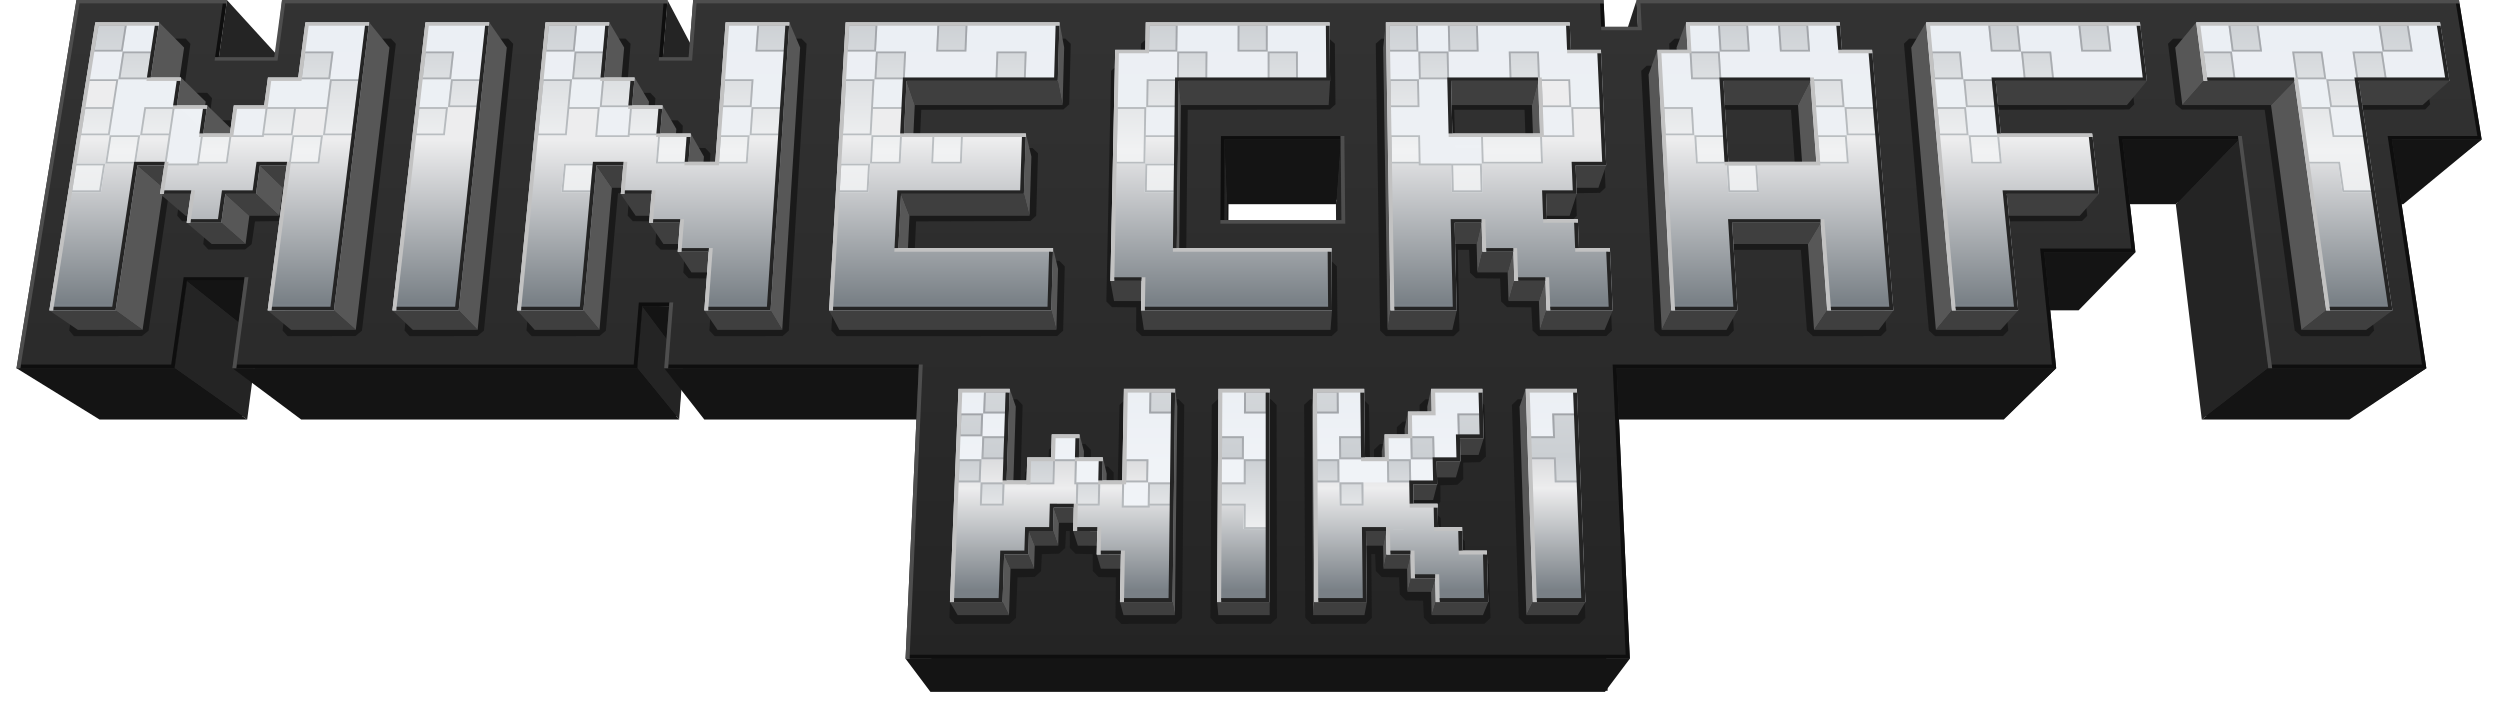 <?xml version="1.0" encoding="UTF-8" standalone="no"?>
<!-- Generator: Blender, SVG Export for Grease Pencil - v1.0 -->

<svg
   version="1.0"
   x="0px"
   y="0px"
   width="114"
   height="32"
   viewBox="0 0 1407.407 395.062"
   id="svg4921"
   sodipodi:docname="wiki_header_rev7.svg"
   inkscape:version="1.3 (0e150ed6c4, 2023-07-21)"
   xmlns:inkscape="http://www.inkscape.org/namespaces/inkscape"
   xmlns:sodipodi="http://sodipodi.sourceforge.net/DTD/sodipodi-0.dtd"
   xmlns:xlink="http://www.w3.org/1999/xlink"
   xmlns="http://www.w3.org/2000/svg"
   xmlns:svg="http://www.w3.org/2000/svg">
  <defs
     id="defs4925">
    <linearGradient
       inkscape:collect="always"
       id="linearGradient56587">
      <stop
         style="stop-color:#222222;stop-opacity:1"
         offset="0"
         id="stop56583" />
      <stop
         style="stop-color:#343434;stop-opacity:1"
         offset="1"
         id="stop56585" />
    </linearGradient>
    <linearGradient
       inkscape:collect="always"
       id="linearGradient55061">
      <stop
         style="stop-color:#c2c2c2;stop-opacity:1"
         offset="0"
         id="stop55057" />
      <stop
         style="stop-color:#c2c2c2;stop-opacity:1"
         offset="0.364"
         id="stop55193" />
      <stop
         style="stop-color:#c2c2c2;stop-opacity:1"
         offset="0.483"
         id="stop55195" />
      <stop
         style="stop-color:#c2c2c2;stop-opacity:1"
         offset="1"
         id="stop55059" />
    </linearGradient>
    <linearGradient
       inkscape:collect="always"
       id="linearGradient53095">
      <stop
         style="stop-color:#798086;stop-opacity:1"
         offset="0"
         id="stop53091" />
      <stop
         style="stop-color:#ededee;stop-opacity:1"
         offset="0.226"
         id="stop53227" />
      <stop
         style="stop-color:#798086;stop-opacity:1"
         offset="0.638"
         id="stop53293" />
      <stop
         style="stop-color:#ededee;stop-opacity:1"
         offset="1"
         id="stop53093" />
    </linearGradient>
    <linearGradient
       inkscape:collect="always"
       id="linearGradient51459">
      <stop
         style="stop-color:#f1f2f3;stop-opacity:1"
         offset="0"
         id="stop51455" />
      <stop
         style="stop-color:#cbcfd3;stop-opacity:1"
         offset="0.15"
         id="stop51657" />
      <stop
         style="stop-color:#f1f2f3;stop-opacity:1"
         offset="0.744"
         id="stop51527" />
      <stop
         style="stop-color:#cbcfd3;stop-opacity:1"
         offset="1"
         id="stop51457" />
    </linearGradient>
    <linearGradient
       inkscape:collect="always"
       id="linearGradient50021">
      <stop
         style="stop-color:#bbbfc2;stop-opacity:1"
         offset="0"
         id="stop50017" />
      <stop
         style="stop-color:#a1a4a9;stop-opacity:1"
         offset="0.214"
         id="stop50347" />
      <stop
         style="stop-color:#bbbfc2;stop-opacity:1"
         offset="0.769"
         id="stop50153" />
      <stop
         style="stop-color:#a1a4a9;stop-opacity:1"
         offset="1"
         id="stop50019" />
    </linearGradient>
    <linearGradient
       inkscape:collect="always"
       id="linearGradient48873">
      <stop
         style="stop-color:#f0f3f7;stop-opacity:1"
         offset="0"
         id="stop48869" />
      <stop
         style="stop-color:#ebeff4;stop-opacity:1"
         offset="0.173"
         id="stop49069" />
      <stop
         style="stop-color:#f0f3f7;stop-opacity:0.989"
         offset="0.693"
         id="stop49135" />
      <stop
         style="stop-color:#ebeff4;stop-opacity:1"
         offset="1"
         id="stop48871" />
    </linearGradient>
    <linearGradient
       inkscape:collect="always"
       xlink:href="#linearGradient48873"
       id="linearGradient48875"
       x1="93.17"
       y1="262.704"
       x2="93.17"
       y2="13.582"
       gradientUnits="userSpaceOnUse"
       gradientTransform="translate(9.259)" />
    <linearGradient
       inkscape:collect="always"
       xlink:href="#linearGradient50021"
       id="linearGradient50023"
       x1="637.977"
       y1="295.651"
       x2="637.977"
       y2="14.707"
       gradientUnits="userSpaceOnUse"
       gradientTransform="translate(9.259)" />
    <linearGradient
       inkscape:collect="always"
       xlink:href="#linearGradient51459"
       id="linearGradient51461"
       x1="704.398"
       y1="300.973"
       x2="704.398"
       y2="9.815"
       gradientUnits="userSpaceOnUse"
       gradientTransform="translate(9.259)" />
    <linearGradient
       inkscape:collect="always"
       xlink:href="#linearGradient53095"
       id="linearGradient53097"
       x1="715.209"
       y1="332.128"
       x2="715.209"
       y2="78.73"
       gradientUnits="userSpaceOnUse"
       gradientTransform="translate(9.259)" />
    <linearGradient
       inkscape:collect="always"
       xlink:href="#linearGradient55061"
       id="linearGradient55063"
       x1="510.205"
       y1="335.948"
       x2="510.205"
       y2="5.956"
       gradientUnits="userSpaceOnUse"
       gradientTransform="translate(9.259)" />
    <linearGradient
       inkscape:collect="always"
       xlink:href="#linearGradient56587"
       id="linearGradient56589"
       x1="930.936"
       y1="420.509"
       x2="930.936"
       y2="-32.206"
       gradientUnits="userSpaceOnUse"
       gradientTransform="translate(9.259)" />
  </defs>
  <sodipodi:namedview
     id="namedview4923"
     pagecolor="#505050"
     bordercolor="#eeeeee"
     borderopacity="1"
     inkscape:pageshadow="0"
     inkscape:pageopacity="0"
     inkscape:pagecheckerboard="0"
     showgrid="false"
     fit-margin-top="0"
     fit-margin-left="0"
     fit-margin-right="0"
     fit-margin-bottom="0"
     inkscape:zoom="8"
     inkscape:cx="47.5"
     inkscape:cy="14.9375"
     inkscape:window-width="1920"
     inkscape:window-height="1009"
     inkscape:window-x="-8"
     inkscape:window-y="-8"
     inkscape:window-maximized="1"
     inkscape:current-layer="layer2"
     scale-x="2"
     inkscape:showpageshadow="0"
     inkscape:deskcolor="#d1d1d1" />
  <g
     inkscape:groupmode="layer"
     id="layer5"
     inkscape:label="outline_bottom"
     style="display:inline">
    <path
       id="polygon2-0"
       style="display:inline;fill:#0c0c0c;fill-opacity:1;stroke-width:0.941"
       d="m 166.051,38.209 -79.277,0.008 -31.577,196.003 89.828,-46.512 16.752,-119.047 2.146,-15.286 z M 161.776,68.66 9.306,207.316 96.833,234.219 h 41.636 l 3.297,-23.39 3.259,-23.122 15.056,-0.006 -21.208,15.465 463.748,10.926 520.739,-41.668 h 24 24 l 30.776,-30.453 -37.568,-29.503 h 61.091 l 15.681,121.751 h 41.638 41.636 l 41.303,-26.902 -59.462,-94.849 h 47.294 L 1397.054,78.568 1341.79,38.208 H 1125.211 908.632 l 0.702,14.27 h -8.734 -8.734 l -0.323,-7.148 -0.323,-7.122 H 651.436 411.65 l -2.374,30.442 -13.632,0.009 H 278.709 Z m 233.868,0 1.23,-15.282 1.221,-15.162 -101.514,-0.004 -101.514,-0.004 -4.077,30.442 102.327,0.004 z m 727.716,103.765 -984.487,30.741 30.075,31.042 106.62,0.006 106.62,0.006 1.352,-16.593 1.341,-16.46 7.045,-0.004 7.047,-0.006 -2.559,33.063 h 134.05 l -6.945,154.644 364.183,-141.265 10.386,-13.378 h 231.532 l 27.91,-26.903 z M 898.089,234.219 523.521,388.863 H 714.277 905.036 l -3.536,-78.757 z M 691.615,112.468 h 61.091 l 0.415,42.911 h -30.875 -30.875 l 0.124,-21.571 z"
       sodipodi:nodetypes="ccccccccccccccccccccccccccccccccccccccccccccccccccccccccccccccccccccccccccccccccc" />
  </g>
  <polygon
     fill="#575757"
     stroke="none"
     fill-opacity="1"
     points="685.112,378.749 685.083,261.355 685.109,251.345 685.14,371.383 "
     id="polygon1411"
     transform="translate(29.658,-32.432)" />
  <g
     inkscape:groupmode="layer"
     id="layer3"
     inkscape:label="outline_sides"
     style="display:inline">
    <path
       id="polygon117"
       d="m 127.775,0.041 -4.568,32.201 37.713,38.967 4.006,-30.441 z m 793.588,0 -13.17,40.727 0.658,14.27 13.262,-39.906 z m -545.605,0.008 -2.619,32.193 21.75,38.967 2.295,-30.434 z m 313.682,78.52 -0.262,45.377 1.596,33.795 0.23,-42.787 z m 65.287,0 -2.65,36.385 0.387,42.787 2.707,-33.795 z m 505.439,0 -35.271,36.385 14.637,121.242 37.393,-28.879 z m -1154.861,79.563 -7.006,49.186 40.854,28.879 6.109,-46.262 z m 256.332,14.232 -2.879,34.953 23.561,28.879 2.512,-32.867 z"
       style="fill:#242424;fill-opacity:1"
       sodipodi:nodetypes="cccccccccccccccccccccccccccccccccccccccc" />
    <path
       id="polygon85"
       d="m 689.439,78.568 1.564,36.385 h 61.072 l 2.65,-36.385 z m 505.439,0 -31.057,36.385 h 61.072 l 35.271,-36.385 z m 151.633,0 -40.844,36.385 h 47.281 l 44.105,-36.385 z m -195.672,63.402 -28.613,32.748 h 47.938 l 31.973,-32.748 z m -1013.356,16.15 -32.18,0.01 39.957,31.803 30.066,-0.01 z m 239.213,14.232 -15.061,0.01 23.193,30.965 14.068,-0.01 z m -245.826,34.951 38.689,28.881 212.758,0.01 -23.561,-28.879 z M 9.306,207.316 56.066,236.195 h 83.086 l -40.854,-28.879 z m 364.656,0 22.553,28.879 h 133.746 l -13.041,-28.879 z m 536.133,0 -13.041,28.879 H 1128.064 l 29.467,-28.879 z m 366.828,0 -37.393,28.879 h 83.086 l 43.301,-28.879 z m -767.125,163.531 14.01,18.656 h 379.701 l 14.01,-18.656 z"
       style="fill:#141414;fill-opacity:1"
       sodipodi:nodetypes="cccccccccccccccccccccccccccccccccccccccccccccccccccccccccccc" />
  </g>
  <g
     inkscape:groupmode="layer"
     id="layer1"
     inkscape:label="outline_top"
     style="display:inline">
    <path
       id="polygon2"
       style="fill:url(#linearGradient56589);fill-opacity:1"
       d="M 127.775,0.041 43.052,0.049 9.306,207.316 105.304,158.131 123.207,32.242 125.499,16.078 Z M 123.207,32.242 9.306,207.316 H 53.802 98.298 l 3.523,-24.734 3.482,-24.451 16.09,-0.006 16.09,-0.004 456.848,27.912 556.508,-44.063 h 25.648 25.648 l -3.656,-31.939 -3.602,-31.463 h 65.287 l 16.758,128.748 h 44.498 44.496 l -9.85,-65.346 -9.557,-63.402 h 50.543 L 1390.603,38.933 1384.273,0.041 H 1152.818 921.363 l 0.75,15.09 h -9.334 -9.334 L 903.099,7.572 902.753,0.041 H 646.499 390.244 l -2.537,32.191 -14.568,0.01 h -124.967 z m 249.932,0 1.314,-16.16 1.305,-16.033 -108.486,-0.004 -108.486,-0.004 -4.868,44.691 111.098,8.755 z M 1150.839,141.971 137.484,158.121 l -6.613,49.184 113.943,0.006 113.943,0.006 1.445,-17.547 1.434,-17.406 7.529,-0.004 7.531,-0.006 -2.734,34.963 H 517.22 L 509.798,370.848 898.996,221.464 910.095,207.316 h 247.436 l -3.371,-32.922 z M 910.095,207.316 509.798,370.848 H 713.658 917.519 l -3.779,-83.283 z M 689.439,78.568 h 65.287 l 0.443,45.377 h -32.996 -32.996 l 0.133,-22.811 z"
       sodipodi:nodetypes="ccccccccccccccccccccccccccccccccccccccccccccccccccccccccccccccccccccccccccccccccc" />
    <path
       id="polygon159"
       d="m 125.404,1.881 -4.328,30.322 h 1.041 1.041 l 2.164,-15.217 2.148,-15.105 h -1.033 z m 248.121,0 -2.502,30.322 h 1.041 1.041 l 1.248,-15.217 1.24,-15.105 h -1.035 z m 527.26,0 0.6,13.211 h 1.037 1.037 l -0.305,-6.617 -0.303,-6.594 h -1.033 z m 481.77,0 12.121,74.701 h -25.262 -25.262 l 19.326,128.633 h -42.309 -42.309 l 0.271,2.072 h 43.414 43.414 l -9.852,-65.35 -9.557,-63.404 h 25.273 25.273 l -6.297,-38.68 -6.182,-37.973 h -1.033 z M 687.343,76.582 687.046,123.912 h 1.064 1.064 l 0.133,-22.812 0.129,-22.566 h 32.646 32.645 l -0.01,-0.977 -0.01,-0.975 h -33.682 z m 505.238,0 7.229,63.346 h -25.643 -25.643 l 6.664,65.287 H 1031.517 907.845 l 7.336,163.381 H 713.658 512.136 l -0.1,2.232 h 202.748 202.748 l -3.781,-83.287 -3.643,-80.254 h 123.731 123.732 l -3.379,-32.924 -3.326,-32.426 h 25.656 25.654 l -3.66,-31.939 -3.607,-31.465 h 32.645 32.647 l -0.127,-0.977 -0.127,-0.975 h -33.684 z M 103.398,156.064 96.384,205.215 H 54.076 11.767 l -0.338,2.072 h 43.416 43.414 l 3.518,-24.74 3.479,-24.457 h 16.096 16.096 l 0.137,-1.014 0.135,-1.012 h -17.16 z m 256.23,14.219 -2.883,34.932 H 245.007 133.269 l -0.279,2.072 h 112.879 112.877 l 1.439,-17.553 1.428,-17.412 h 7.537 7.535 l 0.08,-1.02 0.08,-1.02 h -8.607 z m 16.645,34.932 -0.162,2.072 h 70.549 70.549 l 0.047,-1.037 0.047,-1.035 h -70.516 z"
       style="fill:#0e0e0e;fill-opacity:1" />
    <path
       id="polygon255"
       d="M 43.001,0 9.259,207.287 h 1.086 1.084 L 11.599,206.25 11.767,205.215 28.662,101.1 44.763,1.881 H 86.117 127.47 L 127.605,0.939 127.738,0 H 85.371 Z m 115.738,0 -4.338,32.203 h -15.621 -15.623 -1.041 -1.041 l -0.273,1.91 h 17.713 17.713 l 2.172,-16.18 2.154,-16.053 H 268.074 375.593 L 375.669,0.939 375.748,0 h -108.504 z m 231.475,0 -2.529,32.203 h -7.289 -7.291 -1.041 -1.041 l -0.158,1.91 h 9.377 9.379 l 1.262,-16.18 1.252,-16.053 H 647.492 902.851 L 902.808,0.939 902.765,0 H 646.49 Z m 531.15,0 0.762,15.092 0.701,-6.617 0.701,-6.594 h 230.545 230.547 L 1384.468,0.939 1384.316,0 h -231.475 z m 2.164,1.881 -1.402,13.211 h -9.334 -9.334 -1.037 -1.037 l 0.086,1.895 h 11.412 11.414 l -0.385,-7.566 z m -168.82,74.701 0.019,1.951 0.443,45.379 h -32.998 -32.998 -1.064 -1.064 l -0.012,1.996 h 35.143 35.145 l -0.256,-24.809 -0.252,-24.518 h -1.053 z m 505.238,0 0.254,1.951 16.76,128.754 h 1.086 1.086 l -0.137,-1.037 -0.135,-1.035 -8.531,-65.287 -8.279,-63.346 h -1.051 z m -1122.229,79.482 -0.271,2.025 -6.627,49.197 h 1.086 1.084 l 0.141,-1.037 0.139,-1.035 3.316,-24.717 3.279,-24.434 h -1.074 z m 239.127,14.219 -0.16,2.039 -2.744,34.965 h 1.086 1.084 l 0.082,-1.037 0.08,-1.035 1.367,-17.537 1.357,-17.395 h -1.076 z m 140.457,34.932 -0.094,2.072 -7.424,163.541 h 1.125 1.127 l 0.051,-1.115 0.049,-1.117 3.736,-83.205 3.6,-80.176 h -1.086 z"
       style="fill:#4e4e4e;fill-opacity:1" />
    <path
       id="polygon363"
       d="m 1359.137,21.698 -135.756,0.066 -2.851,2.838 4.205,34.088 3.55,2.959 46.649,0.174 16.905,124.236 3.639,3.182 19.1,-0.016 19.1,-0.016 1.417,-1.57 1.415,-1.57 -9.032,-63.033 -8.772,-61.213 23.296,-0.098 23.292,-0.096 1.389,-1.445 1.388,-1.445 -2.709,-17.109 -2.686,-16.971 -1.77,-1.48 z m -330.171,0.01 -86.217,0.057 -3.064,2.838 0.522,12.195 -13.183,0.201 -3.086,2.859 7.477,146.201 3.371,3.182 19.102,-0.016 19.102,-0.016 1.547,-1.57 1.547,-1.57 -1.302,-22.834 -1.291,-22.592 20.161,0.004 20.162,0.006 3.418,45.406 3.435,3.182 19.094,-0.025 19.096,-0.025 1.551,-1.535 1.55,-1.533 -6.061,-74.367 -5.853,-71.838 -81.366,21.896 h 19.793 19.793 l 2.614,37.076 h -19.967 -19.969 l -1.137,-18.619 -1.126,-18.457 40.789,-10.979 40.577,-10.918 -1.669,-1.492 -1.669,-1.492 -6.631,-0.066 -6.633,-0.068 -0.576,-6.078 -0.576,-6.061 -1.661,-1.477 z m -924.413,0.01 -36.717,0.047 -3.654,2.848 -25.246,161.447 2.711,3.182 19.102,-0.025 19.102,-0.025 1.898,-1.531 1.898,-1.527 5.777,-39.039 5.673,-38.336 h 6.301 l -1.613,12.656 2.713,3.107 13.513,0.139 -1.593,12.744 2.816,3.068 10.365,-0.01 10.365,-0.01 1.859,-1.5 1.855,-1.5 0.935,-6.406 0.933,-6.387 6.75,-0.104 6.748,-0.105 1.846,-1.488 1.842,-1.488 0.904,-6.367 0.902,-6.35 h 6.299 l -9.76,77.303 2.8,3.182 19.1,-0.025 19.1,-0.025 1.853,-1.541 1.851,-1.539 9.711,-82.268 9.348,-79.184 -1.368,-1.471 -1.368,-1.471 -36.715,0.047 -3.575,2.848 -3.683,27.533 -13.288,0.201 -3.625,2.881 -1.791,12.377 -13.317,0.203 -3.652,2.902 -1.855,12.488 h -3.121 -3.121 l 0.753,-6.225 0.749,-6.205 -1.351,-1.516 -1.351,-1.514 -6.666,-0.066 -6.666,-0.068 0.768,-6.168 0.767,-6.15 -1.341,-1.504 -1.339,-1.502 -6.647,-0.068 -6.649,-0.066 1.915,-13.789 1.9,-13.697 -1.327,-1.471 z m 181.583,0 -36.713,0.047 -3.532,2.848 -18.161,161.447 2.851,3.182 19.1,-0.025 19.1,-0.025 1.828,-1.541 1.826,-1.539 8.399,-82.268 8.085,-79.184 -1.391,-1.471 z m 66.031,0 -36.713,0.047 -3.485,2.848 -15.585,161.447 2.901,3.182 19.1,-0.025 19.1,-0.025 1.807,-1.531 1.807,-1.527 3.441,-39.039 3.381,-38.336 h 3.15 3.15 l -0.854,12.656 2.897,3.107 6.761,0.07 6.761,0.068 -0.809,12.732 2.921,3.131 6.786,0.07 6.788,0.07 -0.767,12.828 2.944,3.154 6.818,0.07 6.819,0.072 -1.923,29.271 2.977,3.182 19.098,-0.025 19.1,-0.025 1.766,-1.541 1.764,-1.539 5.119,-82.268 4.927,-79.184 -1.452,-1.471 -1.45,-1.471 -36.713,0.047 -3.425,2.828 -5.55,74.297 h -3.142 -3.142 l 0.357,-6.271 0.355,-6.252 -1.452,-1.525 -1.452,-1.525 -6.695,-0.068 -6.695,-0.068 0.378,-6.215 0.376,-6.195 -1.442,-1.516 -1.44,-1.514 -6.67,-0.066 -6.672,-0.068 0.4,-6.168 0.398,-6.15 -1.43,-1.504 -1.428,-1.502 -6.651,-0.068 -6.653,-0.066 1.091,-13.789 1.081,-13.697 -1.415,-1.471 z m 247.614,0 -119.249,0.047 -3.371,2.848 -9.148,161.447 3.029,3.182 62.037,-0.025 62.037,-0.025 1.706,-1.535 1.704,-1.533 0.46,-18.168 0.454,-18.014 -1.543,-1.572 -1.541,-1.572 -40.829,-0.061 -40.827,-0.06 0.514,-11.045 0.512,-10.99 32.128,-0.094 32.126,-0.096 1.684,-1.488 1.684,-1.488 0.514,-17.627 0.51,-17.48 -1.52,-1.516 -1.518,-1.516 -31.84,-0.068 -31.836,-0.068 0.499,-10.721 0.497,-10.664 39.985,-0.092 39.983,-0.092 1.653,-1.445 1.651,-1.445 0.433,-17.109 0.427,-16.971 -1.504,-1.471 z m 594.273,0 -119.243,0.047 -2.962,2.848 14.035,161.447 3.485,3.182 19.094,-0.025 19.096,-0.025 1.516,-1.535 1.514,-1.533 -2.921,-30.957 -2.88,-30.516 23.649,-0.1 23.649,-0.1 1.477,-1.488 1.477,-1.488 -1.937,-17.631 -1.919,-17.486 -1.766,-1.496 -1.764,-1.496 -23.447,-0.082 -23.447,-0.084 -1.04,-10.721 -1.034,-10.664 39.972,-0.092 39.97,-0.092 1.446,-1.445 1.446,-1.445 -2.026,-17.109 -2.009,-16.971 -1.716,-1.471 z m -445.757,0.027 -102.688,0.02 -3.268,2.838 -0.355,12.195 -13.196,0.201 -3.291,2.85 -2.672,129.865 3.13,3.178 6.843,0.072 6.843,0.07 -0.019,13.035 3.231,3.141 53.42,-0.01 53.422,-0.01 1.65,-1.535 1.65,-1.533 -0.194,-18.168 -0.192,-18.014 -1.597,-1.572 -1.599,-1.572 -40.831,-0.061 -40.829,-0.06 0.46,-42.857 0.45,-42.004 39.981,-0.092 39.979,-0.092 1.601,-1.445 1.601,-1.445 -0.173,-17.113 -0.171,-16.975 -1.593,-1.453 z m 132.062,0 -102.688,0.02 -3.167,2.848 2.445,161.447 3.256,3.182 19.102,-0.016 19.102,-0.016 1.605,-1.57 1.601,-1.57 -0.483,-22.834 -0.477,-22.592 h 3.173 3.173 l 0.567,12.848 3.27,3.154 6.819,0.07 6.821,0.072 30.676,-3.428 30.627,-3.42 -1.661,-1.572 -1.659,-1.572 -6.806,-0.07 -6.804,-0.07 -0.375,-6.404 -0.375,-6.385 -1.648,-1.561 -1.648,-1.559 -6.788,-0.07 -6.79,-0.07 -0.111,-2.975 -0.111,-2.973 6.742,-0.104 6.742,-0.105 1.589,-1.488 1.587,-1.488 -0.188,-6.357 -0.186,-6.34 6.705,-0.104 6.707,-0.104 1.576,-1.479 1.576,-1.477 -1.529,-33.107 -1.504,-32.59 -42.568,21.896 0.741,21.385 h -19.894 -19.894 l -0.27,-10.721 -0.27,-10.664 41.185,-10.979 40.969,-10.918 -1.617,-1.492 -1.615,-1.492 -6.631,-0.066 -6.629,-0.068 -0.347,-6.082 -0.347,-6.064 -1.64,-1.453 z m 20.464,18.172 -82.154,21.896 h 19.793 19.793 l 21.339,-10.979 z m 4.958,110.023 -61.303,6.848 0.621,12.926 3.295,3.178 6.847,0.072 6.847,0.07 0.677,13.025 3.319,3.182 19.096,-0.025 19.096,-0.025 1.595,-1.535 1.595,-1.533 -0.846,-18.168 z m -333.222,74.775 -29.855,0.074 -3.501,3.113 -4.729,119.891 3.19,3.447 15.362,-0.039 15.362,-0.039 1.78,-1.652 1.778,-1.65 0.446,-11.443 0.442,-11.383 4.85,-0.131 4.848,-0.131 1.77,-1.627 1.768,-1.627 0.231,-4.779 0.229,-4.77 4.819,-0.135 4.817,-0.137 1.76,-1.617 1.756,-1.617 0.217,-4.773 0.215,-4.762 h 1.058 1.056 l 0.027,9.471 3.204,3.375 4.84,0.092 4.838,0.094 0.066,9.492 3.225,3.396 4.875,0.088 4.877,0.088 -0.215,22.77 3.266,3.447 15.36,-0.039 15.36,-0.039 1.756,-1.646 1.754,-1.646 0.615,-60.762 0.598,-59.133 -1.601,-1.631 -1.601,-1.629 -29.861,0.053 -3.375,3.197 -1.091,47.32 -1.079,-0.006 -1.079,-0.006 -0.033,-4.67 -0.035,-4.658 -1.593,-1.654 -1.595,-1.652 -4.784,-0.09 -4.786,-0.092 -0.037,-4.621 -0.037,-4.611 -1.576,-1.648 -1.572,-1.648 -16.973,0.053 -3.476,3.182 -0.446,9.285 -9.529,0.266 -3.493,3.168 -0.479,9.393 -2.135,0.012 0.644,-23.783 0.637,-23.527 -1.568,-1.631 z m 142.867,0 -29.851,0.074 -3.4,3.113 -0.786,119.891 3.307,3.447 15.36,-0.039 15.36,-0.039 1.735,-1.646 1.735,-1.646 -0.111,-60.762 -0.111,-59.133 -1.62,-1.631 z m 51.951,0 -29.851,0.074 -3.361,3.113 0.65,119.891 18.427,-43.059 18.077,-42.234 -0.334,-17.33 -0.328,-17.195 -1.642,-1.631 z m 3.941,37.785 -36.504,85.293 18.652,-18.012 18.504,-17.865 1.087,0.004 1.089,0.006 0.384,9.525 3.348,3.396 4.856,0.094 4.857,0.092 0.437,9.551 3.367,3.416 4.871,0.092 4.873,0.094 0.466,9.596 3.388,3.459 15.36,-0.039 15.358,-0.039 1.692,-1.652 1.69,-1.65 -0.466,-15.174 -0.464,-15.07 -1.704,-1.693 -1.704,-1.691 -4.842,-0.092 -4.84,-0.094 -0.258,-4.736 -0.256,-4.725 -1.684,-1.684 -1.683,-1.682 -4.83,-0.092 -4.832,-0.092 -0.243,-4.709 -0.241,-4.697 -1.675,-1.674 -1.673,-1.672 -4.838,-0.092 -4.84,-0.092 -0.019,-1.031 -0.019,-1.031 4.799,-0.129 4.799,-0.127 1.671,-1.6 1.671,-1.598 -0.01,-4.697 -0.012,-4.686 4.768,-0.133 4.768,-0.133 1.663,-1.59 1.661,-1.59 -0.025,-4.668 -0.025,-4.658 4.749,-0.133 4.749,-0.133 1.665,-1.58 1.661,-1.58 -0.446,-14.562 -0.446,-14.467 -1.663,-1.631 -1.663,-1.629 -29.849,0.074 -3.305,3.133 -0.004,9.18 -9.459,0.262 -3.324,3.133 -0.031,9.242 -9.488,0.264 -3.342,3.148 -0.047,9.34 z m 0.652,49.416 -37.156,35.877 3.346,3.447 15.36,-0.039 15.36,-0.039 1.716,-1.652 1.716,-1.65 -0.171,-18.045 z m 112.298,-87.201 -29.849,0.074 -3.278,3.113 3.877,119.891 3.439,3.447 15.36,-0.039 15.358,-0.039 1.671,-1.646 1.671,-1.646 -2.474,-60.762 -2.408,-59.133 -1.684,-1.631 z"
       style="fill:#1a1a1a;fill-opacity:1;stroke-width:0.997" />
  </g>
  <g
     inkscape:groupmode="layer"
     id="layer4"
     inkscape:label="text_sides"
     style="display:inline">
    <path
       id="polygon1047"
       d="m 510.355,45.604 4.619,13.557 h 83.219 l -2.684,-13.557 z m 153.275,0 1.137,13.557 h 83.219 l 0.799,-13.557 z m 153.275,0 -2.346,13.557 h 47.852 l 3.457,-13.557 z m 153.275,0 -5.826,13.557 h 47.85 l 6.939,-13.557 z m 153.275,0 -9.309,13.557 h 83.219 l 11.244,-13.557 z m 117.086,0 -11.969,13.557 h 49.93 l 13.131,-13.557 z m 87.281,0 -13.951,13.557 h 49.93 l 15.115,-13.557 z M 77.416,93.119 92.031,105.734 H 106.755 L 92.486,93.119 Z m 68.898,0 13.033,12.615 h 14.725 L 161.386,93.119 Z m 189.475,0 8.68,12.615 h 14.725 l -8.334,-12.615 z m 551.195,0 -3.982,12.615 h 16.83 l 4.377,-12.615 z M 90.115,109.199 104.494,121.492 h 16.891 l -13.979,-12.293 z m 36.744,0 13.529,12.293 h 16.893 l -13.133,-12.293 z m 222.615,0 8.398,12.293 h 16.891 l -7.998,-12.293 z m 157.777,0 4.76,12.293 h 67.568 l -3.166,-12.293 z m 363.104,0 -3.613,12.293 h 16.893 l 4.012,-12.293 z m 259.359,0 -9.594,12.293 h 50.676 l 10.789,-12.293 z m -1024.631,16.203 14.084,11.963 h 19.076 l -13.633,-11.963 z m 260.354,0 8.059,11.963 h 16.955 l -7.658,-11.963 z m 453.447,0 -2.436,11.963 h 14.836 l 2.787,-11.963 z m 156.213,0 -6.051,11.963 h 48.746 l 7.205,-11.963 z m -593.576,16.328 7.715,11.629 h 17.02 l -7.311,-11.629 z m 453.014,0 -2.809,11.629 h 17.02 l 3.213,-11.629 z m -209.424,16.455 2.064,11.289 h 17.084 l -1.658,-11.289 z m 227.381,0 -3.236,11.289 h 17.082 l 3.646,-11.289 z M 27.773,174.768 43.826,185.711 H 80.265 L 65.085,174.768 Z m 122.91,0 13.178,10.943 h 36.438 l -12.303,-10.943 z m 70.234,0 11.533,10.943 h 36.439 l -10.66,-10.943 z m 70.234,0 9.891,10.943 h 36.438 l -9.016,-10.943 z m 105.354,0 7.422,10.943 h 36.439 l -6.549,-10.943 z m 70.234,0 5.779,10.943 h 122.178 l -2.852,-10.943 z m 175.586,0 1.67,10.943 h 105.029 l 0.848,-10.943 z m 140.471,0 -1.619,10.943 h 36.439 l 2.492,-10.943 z m 87.793,0 -3.674,10.943 h 36.439 l 4.547,-10.943 z m 70.234,0 -5.316,10.943 h 36.438 l 6.191,-10.943 z m 87.793,0 -7.371,10.943 h 36.438 l 8.246,-10.943 z m 70.234,0 -9.016,10.943 h 36.439 l 9.889,-10.943 z m 210.705,0 -13.947,10.943 h 36.438 l 14.822,-10.943 z m -474.275,71.92 -13.379,0.01 -2.574,9.412 13.059,-0.01 z m -13.068,12.945 -13.418,0.01 -2.27,9.131 13.098,-0.012 z m -13.146,13.021 -13.469,0.021 -1.961,8.844 13.146,-0.021 z m -215.855,13.109 2.891,8.557 h 10.967 l -2.621,-8.557 z m -0.381,13.166 -13.529,0.012 3.234,8.264 13.201,-0.01 z m 11.312,0.012 2.637,8.264 13.211,0.012 -2.309,-8.264 z m 164.844,0 -1.33,8.264 h 11.008 l 1.604,-8.264 z m -190.1,13.246 -13.59,0.01 3.582,7.969 13.262,-0.01 z m 38.518,0 2.324,7.969 13.25,0.021 -1.994,-7.969 z m 163.086,0.01 -1.613,7.969 13.252,0.012 1.939,-7.969 z m 13.832,13.338 -1.953,7.668 13.291,0.012 2.283,-7.67 z m -259.545,13.416 4.344,7.365 h 28.904 l -3.623,-7.365 z m 95.707,0 2.02,7.365 h 28.904 l -1.299,-7.365 z m 54.689,0 0.693,7.365 h 28.904 l 0.027,-7.365 z m 54.691,0 -0.637,7.365 h 28.904 l 1.355,-7.365 z m 68.373,0 -2.297,7.365 h 28.895 l 3.014,-7.365 z m 54.678,0 -3.623,7.365 h 28.904 l 4.344,-7.365 z"
       style="fill:#3f3f3f;fill-opacity:1" />
    <path
       id="polygon1247"
       d="m 89.576,12.59 -4.689,31.057 14.277,13.596 4.48,-30.457 z m 118.27,0 -19.85,162.178 12.303,10.943 18.949,-158.926 z m 67.582,0 -17.197,162.178 10.66,10.943 16.416,-158.926 z m 67.584,0 -2.787,31.057 8.48,13.596 2.662,-30.457 z m 101.373,0 -10.566,162.178 6.549,10.943 10.088,-158.926 z m 152.061,0 -0.936,33.014 2.684,13.557 0.895,-32.375 z m 183.74,0 -1.5,14.195 2.492,158.926 1.619,-10.943 z m 168.957,0 -5.309,14.195 0.842,15.172 5.348,-13.896 z m 135.164,0 -8.355,14.195 13.885,158.926 9.016,-10.943 z m 152.06,0 -11.783,14.195 3.99,32.375 11.969,-13.557 z m -303.303,15.471 -4.965,13.896 7.408,143.754 5.316,-10.943 z M 101.908,43.646 99.601,59.352 113.597,72.637 115.8,57.242 Z m 255.34,0 -1.344,15.705 8.154,13.285 1.283,-15.395 z m 153.107,1.957 -1.443,29.57 4.684,12.975 1.379,-28.988 z m 153.275,0 -1.129,94.08 1.188,11.67 1.078,-92.193 z m 202.238,0 -3.457,13.557 1.031,28.988 3.508,-12.975 z m 153.275,0 -6.939,13.557 3.188,44.613 7.09,-12.656 z m 272.49,0 -13.131,13.557 17.105,126.551 13.947,-10.943 z m -1174.947,13.748 -2.26,15.822 13.709,12.975 2.158,-15.512 z m 256.303,0 -1.289,15.822 7.822,12.975 1.232,-15.512 z m 15.861,15.822 -1.234,15.943 7.486,12.656 1.18,-15.625 z m 188.668,0 -1.105,34.025 3.166,12.293 1.053,-33.344 z M 77.416,93.119 65.085,174.768 80.265,185.711 92.031,105.734 Z m 68.898,0 -2.166,16.08 13.133,12.293 2.066,-15.758 z m 189.475,0 -7.324,81.648 9.016,10.943 6.988,-79.977 z m -208.93,16.08 -2.248,16.203 13.633,11.963 2.145,-15.873 z m 380.393,0 -1.488,30.484 4.828,11.67 1.42,-29.861 z m 326.82,16.203 -2.787,11.963 0.441,15.994 2.809,-11.629 z m 190.926,0 -7.205,11.963 3.453,48.346 7.371,-10.943 z m -432.158,14.281 -0.994,35.084 2.852,10.943 0.949,-34.357 z m 259.119,2.047 -3.213,11.629 0.51,16.115 3.236,-11.289 z m 18.025,16.455 -3.646,11.289 0.578,16.236 3.674,-10.943 z m -301.564,60.727 -1.727,51.576 3.514,8.893 1.646,-50.459 z m 93.131,0 -1.441,120.039 1.299,7.365 1.373,-117.395 z m 77.607,0 -0.602,10.01 0.672,117.395 0.637,-7.365 z m 66.523,0 -2.176,10.01 0.246,12.506 2.189,-9.734 z m 53.217,0 -3.434,10.01 3.828,117.395 3.623,-7.365 z m -66.289,12.791 -1.873,9.736 0.211,12.566 1.883,-9.457 z m -184.91,12.846 -0.291,12.92 2.533,9.178 0.277,-12.641 z m 171.771,0.01 -1.566,9.459 0.164,12.641 1.574,-9.178 z m -158.662,12.922 -0.254,13.008 2.227,8.893 0.24,-12.723 z m -27.598,28.283 -0.381,13.166 2.906,8.266 0.365,-12.875 z m -13.91,13.178 -0.414,13.246 3.254,7.969 0.395,-12.951 z m 200.967,0 -1.604,8.264 0.213,12.961 1.613,-7.969 z m -214.971,13.256 -0.895,26.754 3.623,7.365 0.854,-26.15 z m 228.771,0.012 -1.939,7.969 0.24,13.025 1.953,-7.668 z m 13.875,13.336 -2.283,7.67 0.281,13.102 2.297,-7.365 z"
       style="fill:#575757;fill-opacity:1" />
  </g>
  <g
     inkscape:groupmode="layer"
     id="layer2"
     inkscape:label="text_top"
     style="display:inline">
    <path
       id="polygon991"
       d="M 53.673,12.59 27.773,174.768 h 37.312 L 77.416,93.119 h 15.07 l -2.371,16.08 h 17.291 l -2.322,16.203 h 19.527 l 2.248,-16.203 h 17.289 l 2.166,-16.08 h 15.072 l -10.703,81.648 h 37.312 L 207.845,12.59 h -35.902 l -4.072,31.057 H 150.849 l -2.123,15.705 h -17.088 l -2.203,15.822 h -15.008 l 2.26,-15.822 H 99.601 L 101.908,43.646 H 84.886 l 4.689,-31.057 z m 185.852,0 -18.607,162.178 h 37.312 L 275.427,12.59 Z m 67.582,0 -15.955,162.178 h 37.312 l 7.324,-81.648 h 15.07 l -1.385,16.08 h 17.291 l -1.328,16.203 h 17.355 l -1.271,16.328 h 17.424 l -2.439,33.037 h 37.312 L 444.384,12.59 h -35.902 l -5.801,78.527 h -15.064 l 1.234,-15.943 h -17.15 l 1.289,-15.822 h -17.086 l 1.344,-15.705 H 340.224 l 2.787,-31.057 z m 168.957,0 -9.324,162.178 H 591.845 l 0.994,-35.084 h -87.076 l 1.488,-30.484 h 69.162 l 1.105,-34.025 H 508.912 l 1.443,-29.57 h 85.154 l 0.936,-33.014 z m 168.955,0 -0.256,15.471 -16.959,0.01 -2.693,130.115 h 17.49 l -0.275,16.582 h 107.547 l -0.295,-35.084 h -87.076 l 1.129,-94.08 h 85.154 l -0.279,-33.014 z m 135.166,0 2.611,162.178 h 37.312 l -1.225,-49.365 h 15.188 l 0.463,16.328 h 17.424 l 0.533,16.455 h 17.492 l 0.605,16.582 h 37.312 l -1.588,-35.084 h -17.414 l -0.672,-16.312 h -17.348 l -0.525,-14.172 h 17.291 l -0.662,-16.08 h 17.225 l -2.943,-65.059 h -16.957 l -0.637,-15.471 z m 168.957,0 0.881,15.471 h -16.959 l 7.76,146.707 h 37.312 l -3.039,-49.365 h 49.9 l 3.619,49.365 h 37.312 L 1053.896,28.061 h -16.959 l -1.205,-15.471 z m 135.164,0 7.133,79.527 7.262,80.965 0.15,1.686 h 37.312 l -6.449,-65.568 h 51.871 l -3.764,-34.025 h -51.455 l -2.91,-29.57 h 85.154 l -3.924,-33.014 z m 152.06,0 4.176,33.014 h 51.092 l 17.922,129.164 h 37.312 L 1327.824,45.604 h 51.094 l -5.273,-33.014 z M 816.906,45.604 h 48.963 l 1.082,29.57 h -49.311 z m 153.275,0 h 48.963 l 3.338,45.514 h -49.498 z m -430.588,173.309 -4.816,120.039 h 29.625 l 0.895,-26.754 13.59,-0.01 0.414,-13.246 13.529,-0.012 0.381,-13.166 h 11.236 l -0.305,13.178 13.539,0.012 -0.277,13.234 13.58,0.021 -0.5,26.742 h 29.625 l 1.441,-120.039 H 632.724 l -0.963,51.576 h -11.207 l 0.254,-13.008 -13.4,-0.012 0.291,-12.92 h -15.602 l -0.373,12.932 -13.4,0.01 -0.424,12.998 h -11.207 l 1.727,-51.576 z m 146.348,0 -0.768,120.039 h 29.625 l -0.031,-120.039 z m 53.217,0 0.707,120.039 h 29.623 l -0.502,-40.01 h 11.281 l 0.223,13.256 13.578,0.012 0.254,13.326 13.621,0.01 0.295,13.406 h 29.611 l -0.807,-28.969 -13.584,-0.01 -0.338,-13.232 -13.533,-0.012 -0.297,-13.143 -13.49,-0.021 -0.203,-10.889 13.469,-0.021 -0.271,-13.012 13.418,-0.01 -0.311,-12.936 13.379,-0.01 -0.773,-27.775 h -28.826 l 0.26,12.781 -13.332,0.01 0.221,12.846 -13.359,0.01 0.172,12.922 h -11.174 l -0.484,-38.568 z m 119.74,0 4.018,120.039 h 29.625 L 887.724,218.912 Z"
       style="fill:url(#linearGradient48875);fill-opacity:1" />
    <path
       id="polygon1845"
       d="m 49.603,44.609 -2.504,15.711 h 8.545 8.545 l 1.223,-7.869 1.219,-7.842 h -8.514 z m 817.299,0 0.578,15.711 h 8.545 8.547 l -0.322,-7.869 -0.32,-7.842 h -8.514 z m 17.67,15.711 0.646,15.822 -17.145,0.02 0.576,15.941 h -17.217 -17.215 l 0.438,16.072 h -8.633 -8.633 l -0.203,-8.051 -0.201,-8.021 -34.432,0.01 1.324,81.602 h 17.555 17.555 l -0.609,-24.814 -0.602,-24.527 26.029,-0.006 26.031,-0.004 -0.299,-8.104 -0.297,-8.072 8.637,-0.012 8.639,-0.01 -0.318,-8.041 -0.316,-8.012 8.605,-0.004 8.604,-0.006 -0.723,-15.951 -0.717,-15.832 h -8.541 z m -14.734,64.043 -17.359,0.004 -34.701,0.006 h 8.672 8.672 l 0.488,16.311 17.398,0.019 0.559,16.428 8.732,0.01 8.734,0.01 0.619,16.564 h 17.555 17.557 l -0.746,-16.568 -0.74,-16.443 -8.703,-0.01 -8.705,-0.01 -0.346,-8.166 -0.344,-8.135 -8.672,-0.01 z m -703.1,-64.043 -2.072,15.832 h 8.578 8.578 l 1.006,-7.932 1.002,-7.9 h -8.547 z m 15.084,15.832 -2.031,15.941 -17.211,0.01 -10.678,81.611 h 17.555 17.555 l 6.047,-49.342 5.91,-48.221 h -8.574 z m -19.242,15.951 1.045,-7.99 1.041,-7.961 h -17.15 -17.15 l -2.229,15.951 h -17.221 -17.221 l -2.365,16.063 17.273,0.021 -2.295,16.186 h 8.666 8.666 l 1.139,-8.109 1.133,-8.076 8.635,-0.012 8.633,-0.01 1.096,-8.041 1.092,-8.012 8.607,-0.004 z m -68.885,0 1.176,-7.99 1.172,-7.961 H 87.464 78.886 L 76.472,92.104 h 8.611 z m -17.223,0 h -8.609 -8.611 l -2.496,16.063 -17.277,0.01 -10.461,65.539 h 17.551 17.549 l 6.236,-41.197 z m -17.221,0 1.242,-7.99 1.236,-7.961 h -8.578 -8.578 l -2.543,15.951 h 8.611 z m 192.953,-31.783 -1.768,15.822 -17.146,0.01 -11.17,97.562 h 17.555 17.557 l 6.107,-57.455 5.945,-55.939 h -8.539 z m 68.365,0 -1.51,15.822 -17.146,0.01 -9.572,97.562 h 17.549 17.549 l 2.977,-33.016 2.93,-32.512 -8.643,-0.012 -8.643,-0.01 0.756,-8.047 0.754,-8.016 h 25.838 8.594 l -1.357,16.062 8.633,0.01 8.631,0.012 26.545,-8.059 26.445,-8.025 h -25.826 -25.826 l 0.646,-7.99 0.646,-7.961 h -17.15 -17.15 l 0.701,-7.932 0.701,-7.9 h -8.535 z m 100.328,31.783 -52.99,16.084 -1.301,16.176 8.664,0.01 8.666,0.01 -1.244,16.301 8.703,0.004 8.705,0.006 -2.432,33.021 h 17.557 17.555 l 3.227,-49.342 3.154,-48.221 h -8.572 -8.572 z m 70.574,-31.783 -0.842,15.832 h 8.578 8.578 l 0.389,-7.932 0.389,-7.9 h -8.547 z m 16.314,15.832 -0.793,15.941 -17.211,0.01 -0.854,16.062 -17.277,0.01 -3.762,65.539 h 61.441 61.443 l 0.469,-16.568 0.465,-16.443 -43.545,-0.004 -43.543,-0.006 0.799,-16.316 0.795,-16.189 34.574,-0.006 34.574,-0.006 0.525,-16.072 0.521,-15.951 h -17.15 -17.15 l -0.674,15.951 h -8.6 -8.6 l 0.348,-7.99 0.348,-7.961 h -8.572 z m -18.004,15.951 0.424,-7.99 0.424,-7.961 h -8.578 -8.578 l -0.912,15.951 h 8.609 z m 155.252,-15.951 -0.262,15.951 h 8.611 8.611 l 0.098,-7.99 0.098,-7.961 h -8.578 z m -0.262,15.951 h -8.605 -8.604 l -1.342,65.027 8.738,0.01 8.738,0.01 -0.26,16.564 h 52.664 52.666 l -0.143,-16.568 -0.139,-16.443 -43.545,-0.004 -43.545,-0.006 0.201,-16.316 0.199,-16.189 -8.639,-0.012 -8.639,-0.01 0.127,-8.047 z m 291.914,-15.951 5.186,97.562 h 17.555 17.555 l -1.521,-24.814 -1.504,-24.527 h 26.029 26.029 l 3.631,49.342 h 17.555 17.557 l -4.035,-49.342 -3.943,-48.221 h -8.572 -8.572 l 1.227,15.951 h -25.826 -25.826 l 1.029,16.072 h -8.631 -8.633 l -0.506,-8.047 -0.502,-8.016 -8.6,-0.01 -8.602,-0.01 -0.467,-7.986 -0.467,-7.955 h -8.572 z m 154.404,0 8.775,97.562 h 17.549 17.549 l -3.234,-33.021 -3.186,-32.518 h 25.932 25.93 l -1.774,-16.072 -1.762,-15.951 h -25.729 -25.729 l 1.543,15.951 h -8.6 -8.6 l -0.762,-7.99 -0.76,-7.961 h -8.572 z m 208.1,15.951 11.334,81.611 h 17.549 17.551 l -4.855,-33.016 -4.779,-32.512 -8.639,-0.012 -8.641,-0.01 -1.162,-8.047 -1.158,-8.016 h -8.6 z m -746.648,166.447 -0.479,13.016 h 6.732 6.734 l 0.219,-6.518 0.219,-6.498 h -6.713 z m 12.988,13.016 -0.453,13.094 h -6.742 -6.742 l 0.236,-6.557 0.234,-6.537 h -6.729 -6.727 l -2.652,66.244 13.664,0.006 13.664,0.006 0.457,-13.406 0.455,-13.324 h 0.002 l 6.787,-0.012 6.787,-0.01 0.215,-6.625 0.215,-6.604 6.762,-0.012 6.762,-0.01 0.193,-6.586 0.193,-6.564 6.746,-0.006 6.748,-0.004 0.322,-13.094 0.318,-13.016 h -6.707 -6.707 l -0.383,13.016 h -13.461 z m 40.076,13.094 -0.322,13.16 6.768,0.01 6.768,0.012 -0.262,13.229 6.783,0.01 6.781,0.012 -0.48,26.719 13.67,0.006 13.668,0.006 0.328,-26.736 0.324,-26.416 -13.5,-0.006 -13.5,-0.004 0.113,-6.557 0.115,-6.537 h -6.727 -6.729 l -0.303,13.082 z m 27.254,-13.094 h 6.734 6.732 l 0.1,-6.518 0.1,-6.498 h -6.713 -6.713 z m 228.486,-13.016 2.674,79.26 h 13.664 13.664 l -1.324,-33.365 -1.305,-32.869 -6.729,-0.01 -6.729,-0.012 -0.25,-6.512 -0.25,-6.492 h -6.707 z m -120.744,13.016 0.395,66.244 6.572,-33.371 6.477,-32.873 h -6.723 z m 13.443,0 -13.049,66.244 13.67,0.006 13.668,0.006 -0.246,-20.086 -0.244,-19.906 20.326,-0.006 20.326,-0.004 -0.154,-6.586 -0.15,-6.564 -6.742,-0.01 -6.742,-0.012 -0.133,-6.545 -0.131,-6.527 -13.455,-0.004 -13.455,-0.006 0.139,13.094 h -6.742 -6.742 l -0.072,-6.557 z m 54.451,26.254 -13.559,0.004 -27.094,0.006 h 6.768 6.768 l 0.227,13.24 13.564,0.021 0.268,13.309 6.803,0.01 6.803,0.012 0.311,13.389 13.658,0.006 13.658,0.006 -0.363,-13.406 -0.363,-13.324 -6.787,-0.012 -6.789,-0.01 -0.174,-6.625 -0.174,-6.604 -6.762,-0.012 z m -121.852,-13.16 -0.326,53.15 13.67,0.006 13.668,0.006 V 317.742 297.842 l -6.768,-0.012 -6.768,-0.01 0.01,-6.59 0.008,-6.57 h -6.746 z"
       style="fill:url(#linearGradient53097);fill-opacity:1" />
    <path
       id="polygon1453"
       d="m 54.562,13.539 -2.469,15.479 h 8.482 8.48 l 1.205,-7.754 1.199,-7.725 h -8.449 z m 14.494,15.479 -2.422,15.594 h 8.514 8.514 l 1.182,-7.811 1.176,-7.783 H 77.539 Z M 308.06,13.539 306.542,29.018 h 8.48 8.482 l 0.729,-7.754 0.727,-7.725 h -8.449 z m 15.445,15.479 -1.467,15.594 h 8.514 8.514 l 0.701,-7.811 0.701,-7.783 h -8.482 z m 15.561,15.594 -1.414,15.713 h 8.545 8.547 l 0.676,-7.871 0.672,-7.842 h -8.512 z m 15.678,15.713 -1.359,15.83 h 8.578 8.578 l 0.648,-7.93 0.645,-7.9 h -8.545 z m 15.797,15.83 -1.305,15.951 h 8.611 8.609 l 0.621,-7.99 0.619,-7.961 h -8.578 z M 322.039,44.611 h -8.514 -8.514 l -3.096,31.543 h 8.578 8.578 l 1.488,-15.83 z m 104.32,-31.072 -1.074,15.479 h 8.48 8.482 l 0.506,-7.754 0.506,-7.725 h -8.449 z m 50.701,0 -0.887,15.479 h 8.482 8.48 l 0.412,-7.754 0.412,-7.725 h -8.451 z m 16.076,15.479 -0.828,15.594 h 8.514 8.514 l 0.383,-7.811 0.381,-7.783 h -8.48 z m -0.828,15.594 h -8.514 -8.514 l -1.805,31.543 h 8.578 8.578 l 0.84,-15.83 z m -1.676,31.543 -0.85,15.951 h 8.611 8.611 l 0.391,-7.99 0.391,-7.961 h -8.578 z m -0.85,15.951 h -8.609 -8.611 l -0.92,16.074 h 8.645 8.643 l 0.428,-8.053 z m 37.977,-78.566 -0.695,15.479 h 8.48 8.482 l 0.316,-7.754 0.316,-7.725 h -8.451 z m 118.299,0 -0.252,15.479 h 8.48 8.482 l 0.096,-7.754 0.094,-7.725 h -8.449 z m 16.711,15.479 -0.191,15.594 h 8.514 8.514 l 0.062,-7.811 0.065,-7.783 h -8.482 z m -0.191,15.594 h -8.514 -8.514 l -0.256,15.713 h 8.545 8.545 l 0.098,-7.871 z m -17.283,15.713 h -8.547 -8.545 l -0.65,31.781 h 8.611 8.609 l 0.262,-15.951 z m -0.521,31.781 -0.262,16.074 h 8.643 8.645 l 0.098,-8.053 0.1,-8.021 h -8.611 z m 51.986,-78.566 -0.064,15.479 h 8.482 8.48 v -7.754 -7.725 h -8.449 z m 16.898,15.479 v 15.594 h 8.514 8.514 l -0.031,-7.811 -0.031,-7.783 h -8.482 z m 67.6,-15.479 0.254,15.479 h 8.482 8.48 l -0.158,-7.754 -0.158,-7.725 h -8.449 z m 17.217,15.479 0.318,15.594 h 8.514 8.514 l -0.191,-7.811 -0.191,-7.783 h -8.48 z m 16.963,0 h 8.482 8.482 l -0.223,-7.754 -0.221,-7.725 h -8.451 -8.449 z m -16.645,15.594 h -8.512 -8.514 l 0.256,15.713 h 8.547 8.545 l -0.162,-7.871 z m 168.365,-31.072 0.949,15.479 h 8.48 8.482 l -0.508,-7.754 -0.504,-7.725 h -8.451 z m 0.949,15.479 h -8.482 -8.48 l 0.893,15.594 h 8.514 8.512 l -0.479,-7.811 z m 32.85,-15.479 1.076,15.479 h 8.482 8.48 l -0.57,-7.754 -0.568,-7.725 h -8.449 z m 118.301,0 1.518,15.479 h 8.482 8.48 l -0.791,-7.754 -0.791,-7.725 h -8.449 z m 18.48,15.479 1.596,15.594 h 8.512 8.514 l -0.83,-7.811 -0.826,-7.783 h -8.482 z m 32.219,-15.479 1.709,15.479 h 8.48 8.482 l -0.889,-7.754 -0.883,-7.725 h -8.451 z m 84.5,0 2.023,15.479 h 8.482 8.482 l -1.047,-7.754 -1.043,-7.725 h -8.449 z m 2.023,15.479 h -8.48 -8.482 l 1.977,15.594 h 8.514 8.514 l -1.022,-7.811 z m 82.475,-15.479 2.342,15.479 h 8.482 8.48 l -1.203,-7.754 -1.201,-7.725 h -8.449 z m 2.342,15.479 h -8.48 -8.482 l 2.295,15.594 h 8.514 8.514 l -1.182,-7.811 z m -14.668,15.594 h -8.514 -8.514 l 2.25,15.713 h 8.545 8.545 l -1.158,-7.871 z m -14.777,15.713 h -8.547 -8.545 l 4.418,31.781 h 8.611 8.609 l 2.301,16.074 h 8.643 8.645 l -2.367,-16.074 -2.348,-15.951 h -8.578 -8.576 l -1.137,-7.93 z m -2.25,-15.713 -1.117,-7.811 -1.113,-7.783 h -8.482 -8.48 l 2.168,15.594 h 8.514 z m -1138.766,-15.594 -2.039,15.594 h 8.514 8.512 l 0.99,-7.811 0.986,-7.783 h -8.48 z m 14.986,15.594 -3.996,31.543 h 8.576 8.578 l 1.943,-15.83 1.926,-15.713 h -8.514 z m -3.996,31.543 h -8.578 -8.578 l -2.088,15.951 h 8.611 8.609 l 1.014,-7.99 z m -17.156,0 1.037,-7.93 1.033,-7.9 h -8.545 -8.547 l -2.135,15.83 h 8.578 z m 74.02,-47.137 -1.785,15.594 h 8.514 8.514 l 0.861,-7.811 0.859,-7.783 h -8.482 z m 15.242,15.594 -1.734,15.713 h 8.545 8.545 l 0.838,-7.871 0.832,-7.842 h -8.512 z m -1.734,15.713 h -8.547 -8.545 l -1.812,15.83 h 8.578 8.578 l 0.875,-7.93 z m 308.793,-31.307 -0.574,15.594 h 8.514 8.514 l 0.256,-7.811 0.254,-7.783 h -8.48 z m 288.375,0 0.51,15.594 h 8.514 8.514 l -0.289,-7.811 -0.285,-7.783 h -8.482 z m 237.484,0 1.402,15.594 h 8.514 8.514 l -0.734,-7.811 -0.733,-7.783 h -8.482 z m 18.43,15.594 1.477,15.713 h 8.547 8.545 l -0.771,-7.871 -0.769,-7.842 h -8.514 z m 1.477,15.713 h -8.545 -8.545 l 1.424,15.83 h 8.578 8.578 l -0.746,-7.93 z m 1.49,15.83 1.5,15.951 h 8.609 8.611 l -0.785,-7.99 -0.781,-7.961 h -8.578 z M 407.173,44.611 406.017,60.324 h 8.545 8.547 l 0.547,-7.871 0.545,-7.842 h -8.514 z m 15.936,15.713 -1.102,15.83 h 8.578 8.578 l 0.52,-7.93 0.516,-7.9 h -8.545 z m -1.102,15.83 h -8.578 -8.578 l -1.174,15.951 h 8.611 8.611 l 0.555,-7.99 z m 598.137,-31.543 1.156,15.713 h 8.545 8.547 l -0.613,-7.871 -0.607,-7.842 h -8.514 z m 18.248,15.713 1.228,15.83 h 8.578 8.578 l -0.648,-7.93 -0.646,-7.9 h -8.545 z m 1.228,15.83 h -8.578 -8.578 l 1.174,15.951 h 8.611 8.611 l -0.621,-7.99 z M 47.101,60.324 44.578,76.154 h 8.578 8.578 l 1.232,-7.93 1.227,-7.9 h -8.545 z m 14.633,15.83 -2.479,15.951 h 8.609 8.611 l 1.209,-7.99 1.205,-7.961 h -8.578 z m 17.156,0 h 8.576 8.578 l 1.168,-7.93 1.162,-7.9 H 89.83 81.285 Z M 59.255,92.105 H 50.644 42.035 l -2.564,16.074 h 8.645 8.643 l 1.252,-8.053 z m 876.588,-31.781 0.842,15.83 h 8.578 8.578 l -0.453,-7.93 -0.453,-7.9 h -8.545 z m 17.998,15.83 0.914,15.951 h 8.609 8.611 l -0.49,-7.99 -0.488,-7.961 h -8.578 z m 18.135,15.951 0.984,16.074 h 8.645 8.643 l -0.525,-8.053 -0.525,-8.021 h -8.611 z M 113.201,76.154 110.919,92.105 h 8.609 8.611 l 1.109,-7.99 1.107,-7.961 h -8.578 z m 411.742,0 -0.717,15.951 h 8.611 8.609 l 0.326,-7.99 0.326,-7.961 h -8.578 z m 257.34,0 0.26,15.951 h 8.611 8.611 l -0.164,-7.99 -0.162,-7.961 h -8.578 z m 51.467,0 0.457,15.951 h 17.221 17.221 l -0.293,-7.99 -0.293,-7.961 h -17.156 z m 0.457,15.951 h -8.611 -8.609 l 0.395,16.074 h 8.643 8.645 l -0.232,-8.053 z m -516.635,0 -1.512,16.074 h 8.645 8.643 l 0.725,-8.053 0.721,-8.021 h -8.609 z m 236.393,127.859 -0.471,12.787 h 6.674 6.672 l 0.217,-6.402 0.215,-6.385 h -6.654 z m -0.471,12.787 h -6.674 -6.674 l -0.514,12.863 h 6.693 6.693 l 0.238,-6.441 z m -0.475,12.863 -0.475,12.938 h 6.713 6.713 l 0.219,-6.479 0.217,-6.459 h -6.693 z m -0.475,12.938 h -6.715 -6.713 l -0.518,13.016 h 6.732 6.732 l 0.24,-6.518 z m -0.48,13.016 -0.48,13.094 h 6.752 6.754 l 0.221,-6.557 0.221,-6.537 h -6.732 z m 95.055,-51.604 -0.195,12.787 h 6.674 6.672 l 0.08,-6.402 0.078,-6.385 h -6.654 z m 53.232,0 -0.039,12.787 h 6.674 6.672 v -6.402 -6.385 h -6.652 z m 39.924,0 0.078,12.787 h 6.674 6.674 l -0.061,-6.402 -0.059,-6.385 h -6.652 z m 80.16,12.787 0.316,12.863 h 6.693 6.693 l -0.178,-6.441 -0.178,-6.422 h -6.674 z m 53.389,0 0.473,12.863 h -6.691 -6.693 l 0.436,12.938 h 6.713 6.713 l 0.479,13.016 h 6.734 6.732 l -0.777,-19.494 -0.77,-19.322 h -6.674 z m -186.938,12.863 -0.08,12.938 h 6.713 6.713 l 0.019,-6.479 0.019,-6.459 h -6.691 z m 13.346,12.938 -0.039,13.016 -0.041,13.094 -0.041,13.17 h 6.773 6.773 v -19.727 -19.553 h -6.713 z m -0.08,26.109 0.019,-6.557 0.021,-6.537 h -6.734 -6.732 l -0.08,13.094 h 6.754 z m 53.666,-39.047 0.119,12.938 h 6.713 6.713 l -0.078,-6.479 -0.08,-6.459 h -6.693 z m 0.119,12.938 h -6.713 -6.713 l 0.08,13.016 h 6.732 6.732 l -0.059,-6.518 z m 0.119,13.016 0.121,13.094 h 6.754 6.752 l -0.08,-6.557 -0.08,-6.537 h -6.732 z m 39.922,-25.953 0.238,12.938 h 6.713 6.713 l -0.139,-6.479 -0.139,-6.459 h -6.693 z m 0.238,12.938 h -6.713 -6.713 l 0.199,13.016 h 6.732 6.732 l -0.119,-6.518 z m -214.82,0 -0.398,13.016 h 6.732 6.732 l 0.18,-6.518 0.18,-6.498 h -6.713 z m 26.533,13.016 -0.32,13.094 h 6.752 6.754 l 0.141,-6.557 0.141,-6.537 h -6.734 z m 40.398,0 -0.201,13.094 h 6.754 6.752 l 0.082,-6.557 0.08,-6.537 h -6.734 z"
       style="fill:url(#linearGradient51461);fill-opacity:1" />
    <path
       id="polygon2229"
       d="m 54.554,13.533 -2.469,15.479 h 8.482 8.482 l 1.203,-7.754 1.201,-7.725 h -8.449 z m 14.496,15.479 -2.424,15.594 h 8.514 8.514 l 1.182,-7.812 1.178,-7.781 h -8.482 z m -2.424,15.594 h -8.514 -8.514 l -0.156,0.979 h 7.984 7.982 l -2.293,14.734 h -8.01 -8.012 l -2.525,15.83 h 8.578 8.578 L 64.185,60.318 Z M 61.726,76.148 59.248,92.1 h 8.611 8.609 l 1.209,-7.99 1.205,-7.961 h -8.578 z m 17.156,0 h 8.041 8.043 L 92.615,92.1 H 93.152 93.691 L 96.039,76.148 98.369,60.318 H 89.824 81.277 Z M 93.691,92.1 93.542,93.102 h 9.152 9.15 l 0.072,-0.502 0.07,-0.5 h 7.535 8.609 l 1.043,-7.492 1.037,-7.465 h 1.072 17.16 l 0.066,-0.498 0.068,-0.496 h 7.506 8.578 l 0.973,-7.436 0.969,-7.41 h 8.547 8.549 l -1.881,14.846 h 8.578 8.576 l 1.943,-15.83 1.926,-15.713 h -8.514 -8.512 l -1.992,15.713 h -17.092 -17.092 l -2.135,15.83 h -17.156 -17.156 l -2.283,15.951 h -8.611 z m 92.127,-47.494 0.988,-7.812 0.986,-7.781 h -8.48 -8.482 l -2.039,15.594 h 8.514 z m -3.998,31.543 h -8.578 -8.578 l -2.088,15.951 h 8.611 8.609 l 1.014,-7.99 z M 59.248,92.1 h -8.609 -8.611 l -2.562,16.074 h 8.643 8.645 l 1.25,-8.053 z m 248.809,-78.566 -1.52,15.479 h 8.482 8.482 l 0.729,-7.754 0.727,-7.725 h -8.451 z m 15.445,15.479 -1.467,15.594 h 8.514 8.514 l 0.701,-7.812 0.701,-7.781 h -8.482 z m 15.561,15.594 -1.414,15.713 h 8.545 8.547 l 0.676,-7.871 0.674,-7.842 h -8.514 z m 15.678,15.713 -1.359,15.83 h -8.578 -8.578 l 0.713,-7.93 0.711,-7.9 h -8.545 -8.547 l 0.74,-7.871 0.738,-7.842 h -8.514 -8.514 l -3.096,31.543 h 8.578 8.578 l 0.699,-7.436 0.697,-7.41 h 8.014 8.014 l -1.43,15.84 h 9.652 9.652 l 0.043,-0.498 0.043,-0.496 h 7.506 8.578 l 0.648,-7.93 0.646,-7.9 h -8.547 z m 15.797,15.83 -1.305,15.951 h 8.611 8.609 l 0.621,-7.99 0.619,-7.961 h -8.578 z m 55.82,-62.615 -1.076,15.479 h 8.482 8.48 l 0.508,-7.754 0.506,-7.725 h -8.451 z m 50.699,0 -0.885,15.479 h 8.48 8.482 l 0.412,-7.754 0.41,-7.725 h -8.449 z m 16.078,15.479 -0.828,15.594 h 8.514 8.514 l 0.383,-7.812 0.381,-7.781 h -8.48 z m -0.828,15.594 h -8.514 -8.514 l -1.807,31.543 h 8.578 8.578 l 0.396,-7.436 0.393,-7.41 h 8.549 8.547 l 0.025,-0.492 0.023,-0.492 h -8.545 -8.547 l 0.418,-7.871 z m -1.678,31.543 -0.848,15.951 h 8.611 8.611 l 0.391,-7.99 0.391,-7.961 h -8.578 z m -0.848,15.951 h -8.609 -8.611 l -0.92,16.074 h 8.643 8.645 l 0.428,-8.053 z m 37.977,-78.566 -0.695,15.479 h 8.48 8.482 l 0.316,-7.754 0.316,-7.725 h -8.451 z m 118.301,0 -0.254,15.479 h 8.482 8.482 l 0.094,-7.754 0.096,-7.725 h -8.451 z m 16.711,15.479 -0.191,15.594 h 8.514 8.514 l 0.062,-7.812 0.065,-7.781 h -8.482 z m -0.191,15.594 h -8.514 -8.514 l -0.258,15.713 h 8.547 8.545 l 0.096,-7.871 z m -17.285,15.713 h -8.545 -8.547 l -0.648,31.781 h 8.609 8.611 l 0.123,-7.492 0.121,-7.465 h 8.58 8.58 l 0.006,-0.498 0.008,-0.496 h -8.578 -8.578 l -1.32,14.951 h -7.533 -7.533 l 0.303,-14.951 0.299,-14.846 h 7.48 7.479 l -0.494,29.797 0.66,-7.488 0.66,-7.463 0.129,-7.93 z m -0.52,31.781 -0.262,16.074 h 8.643 8.643 l 0.1,-8.053 0.098,-8.021 h -8.609 z m 51.986,-78.566 -0.064,15.479 h 8.482 8.48 v -7.754 -7.725 h -8.449 z m 16.898,15.479 v 15.594 h 8.514 8.514 l -0.031,-7.812 -0.031,-7.781 h -8.482 z m 67.602,-15.479 0.252,15.479 h 8.482 8.482 l -0.16,-7.754 -0.156,-7.725 h -8.451 z m 17.217,15.479 0.318,15.594 h 8.514 8.514 l -0.191,-7.812 -0.191,-7.781 h -8.482 z m 16.963,0 h 8.482 8.48 l -0.221,-7.754 -0.223,-7.725 h -8.449 -8.451 z m -16.645,15.594 h -8.514 -8.514 l 0.258,15.713 h 8.545 8.545 l -0.16,-7.871 z m 168.365,-31.072 0.949,15.479 h 8.482 8.48 l -0.506,-7.754 -0.506,-7.725 h -8.449 z m 0.949,15.479 h -8.48 -8.482 l 0.893,15.594 h 8.514 8.514 l -0.479,-7.812 z m 32.852,-15.479 1.076,15.479 h 8.48 8.482 l -0.57,-7.754 -0.568,-7.725 h -8.451 z m 118.301,0 1.518,15.479 h 8.482 8.482 l -0.793,-7.754 -0.789,-7.725 h -8.451 z m 18.482,15.479 1.594,15.594 h 8.514 8.514 l -0.83,-7.812 -0.828,-7.781 h -8.482 z m 32.217,-15.479 1.709,15.479 h 8.482 8.482 l -0.889,-7.754 -0.885,-7.725 h -8.449 z m 84.502,0 2.025,15.479 h 8.48 8.482 l -1.047,-7.754 -1.041,-7.725 h -8.451 z m 2.025,15.479 h -8.482 -8.482 l 1.976,15.594 h 8.514 8.514 l -1.022,-7.812 z m 82.475,-15.479 2.342,15.479 h 8.48 8.482 l -1.205,-7.754 -1.199,-7.725 h -8.451 z m 2.342,15.479 h -8.482 -8.48 l 2.295,15.594 h 8.514 8.514 l -1.182,-7.812 z m -14.668,15.594 h -8.514 -8.514 l 2.248,15.713 h 8.545 8.547 l -1.158,-7.871 z m -14.779,15.713 h -8.545 -8.547 l 0.137,0.984 h 8.014 8.014 l 2.264,15.84 h 9.115 9.117 l -0.074,-0.498 -0.072,-0.496 h -8.578 -8.578 l -1.135,-7.93 z m -2.248,-15.713 -1.117,-7.812 -1.115,-7.781 h -8.48 -8.482 l 2.168,15.594 h 8.514 z M 55.457,14.496 h 7.396 7.395 l -2.107,13.545 h -7.42 -7.42 l 1.08,-6.783 z m 253.561,0 h 7.396 7.395 l -1.275,13.545 h -7.42 -7.42 l 0.664,-6.783 z m 118.328,0 h 7.396 7.395 l -0.889,13.545 h -7.42 -7.42 l 0.471,-6.783 z m 50.713,0 h 7.396 7.395 l -0.723,13.545 h -7.42 -7.42 l 0.387,-6.783 z m 50.713,0 h 7.395 7.396 l -0.559,13.545 h -7.418 -7.42 l 0.303,-6.783 z m 118.328,0 h 7.395 7.396 l -0.17,13.545 h -7.42 -7.42 l 0.109,-6.783 z m 50.711,0 h 7.396 7.395 l -0.002,13.545 h -7.42 -7.42 l 0.025,-6.783 z m 84.521,0 h 7.395 7.396 l 0.273,13.545 h -7.42 -7.42 l -0.113,-6.783 z m 33.809,0 h 7.395 7.396 l 0.383,13.545 h -7.42 -7.42 l -0.168,-6.783 z m 152.135,0 h 7.396 7.395 l 0.883,13.545 h -7.42 -7.42 l -0.416,-6.783 z m 33.809,0 h 7.396 7.394 l 0.994,13.545 h -7.42 -7.42 l -0.473,-6.783 z m 118.328,0 h 7.396 7.395 l 1.381,13.545 h -7.42 -7.42 l -0.666,-6.783 z m 50.713,0 h 7.395 7.396 l 1.547,13.545 h -7.42 -7.42 l -0.75,-6.783 z m 84.52,0 h 7.396 7.395 l 1.824,13.545 h -7.42 -7.42 l -0.889,-6.783 z m 84.519,0 h 7.396 7.396 l 2.1,13.545 h -7.42 -7.42 l -1.027,-6.783 z m -1101.481,14.516 -1.785,15.594 h 8.514 8.514 l 0.863,-7.812 0.857,-7.781 h -8.48 z m 15.242,15.594 -1.734,15.713 h 8.545 8.547 l 0.836,-7.871 0.834,-7.842 h -8.514 z m -1.734,15.713 h -8.545 -8.547 l -1.812,15.83 h 8.578 8.578 l 0.877,-7.93 z m 308.797,-31.307 -0.574,15.594 h 8.514 8.514 l 0.256,-7.812 0.254,-7.781 h -8.48 z m 288.377,0 0.512,15.594 h 8.514 8.512 l -0.287,-7.812 -0.285,-7.781 h -8.482 z m 17.537,15.594 0.578,15.713 h 8.547 8.545 l -0.32,-7.871 -0.322,-7.842 h -8.514 z m 17.67,15.713 0.648,15.83 h -25.734 -25.734 l 0.457,15.951 h 17.221 17.221 l -0.275,-7.492 -0.275,-7.465 h 18.234 l -0.326,-7.936 -0.326,-7.904 h 8.014 8.014 l -0.023,-0.492 -0.021,-0.492 h -8.545 z m -50.363,31.781 h -17.223 -17.221 l -0.164,-7.99 -0.162,-7.961 h -8.578 -8.578 l 0.262,15.951 h 8.609 7.535 l 0.019,1.002 h 9.152 9.15 l 0.369,15.072 h 8.645 8.643 l -0.23,-8.053 z m 252.645,-63.088 1.402,15.594 h 8.514 8.514 l -0.734,-7.812 -0.733,-7.781 h -8.48 z m 18.43,15.594 1.477,15.713 h 8.547 8.545 l -0.771,-7.871 -0.769,-7.842 h -8.514 z m 1.477,15.713 h -8.545 -8.545 l 1.424,15.83 h 8.578 8.578 l -0.746,-7.93 z m 1.49,15.83 1.5,15.951 h 8.609 8.611 l -0.783,-7.99 -0.781,-7.961 h -8.578 z M 69.958,29.982 h 7.424 7.424 l -2.068,13.645 h -7.447 -7.447 l 1.059,-6.834 z m 101.805,0 h 7.424 7.424 l -1.734,13.645 h -7.447 -7.447 l 0.893,-6.834 z m 67.869,0 h 7.424 7.424 l -1.51,13.645 h -7.449 -7.447 l 0.781,-6.834 z m 84.838,0 h 7.422 7.424 l -1.23,13.645 h -7.447 -7.447 l 0.641,-6.834 z m 169.674,0 h 7.422 7.424 l -0.674,13.645 h -7.447 -7.447 l 0.361,-6.834 z m 67.869,0 h 7.422 7.424 l -0.449,13.645 h -7.447 -7.449 l 0.25,-6.834 z m 101.803,0 h 7.424 7.424 l -0.115,13.645 h -7.447 -7.447 l 0.082,-6.834 z m 50.902,0 h 7.424 7.424 l 0.053,13.645 h -7.449 -7.447 l -0.002,-6.834 z m 84.838,0 h 7.422 7.424 l 0.332,13.645 h -7.447 -7.449 l -0.141,-6.834 z m 50.902,0 h 7.422 7.424 l 0.498,13.645 h -7.447 -7.447 l -0.225,-6.834 z m 101.803,0 h 7.424 7.424 l 0.832,13.645 h -7.447 -7.447 l -0.393,-6.834 z m 135.74,0 h 7.422 7.424 l 1.279,13.645 h -7.447 -7.447 l -0.617,-6.834 z m 50.902,0 h 7.422 7.424 l 1.447,13.645 h -7.447 -7.449 l -0.699,-6.834 z m 101.803,0 h 7.424 7.424 l 1.781,13.645 h -7.447 -7.447 l -0.869,-6.834 z m 50.902,0 h 7.424 7.422 l 1.949,13.645 h -7.447 -7.447 l -0.951,-6.834 z m 33.936,0 h 7.422 7.424 l 2.061,13.645 h -7.447 -7.447 l -1.008,-6.834 z m -918.375,14.623 -1.156,15.713 h 8.547 8.545 l 0.547,-7.871 0.545,-7.842 h -8.514 z m 15.936,15.713 -1.1,15.83 h 8.578 8.578 l 0.518,-7.93 0.518,-7.9 h -8.547 z m -1.1,15.83 h -8.578 -8.578 l -1.174,15.951 h 8.609 8.611 l 0.555,-7.99 z m 598.143,-31.543 1.156,15.713 h 8.545 8.545 l -0.611,-7.871 -0.609,-7.842 h -8.512 z m 18.246,15.713 1.23,15.83 h 8.578 8.578 l -0.648,-7.93 -0.646,-7.9 h -8.545 z m 1.23,15.83 h -8.578 -8.578 l 1.174,15.951 h 8.611 8.609 l -0.619,-7.99 z M 186.757,45.584 h 7.451 7.451 l -3.635,29.572 h -7.504 -7.504 l 1.877,-14.838 z m 68.125,0 h 7.451 7.451 l -1.465,13.748 h -7.477 -7.475 l 0.758,-6.885 z m 51.094,0 h 7.451 7.451 l -2.789,29.572 h -7.504 -7.504 l 1.451,-14.838 z m 34.062,0 h 7.451 7.449 l -1.184,13.748 h -7.475 -7.477 l 0.617,-6.885 z m 68.123,0 h 7.451 7.451 l -0.959,13.748 h -7.475 -7.477 l 0.506,-6.885 z m 68.125,0 h 7.451 7.451 l -1.58,29.572 h -7.504 -7.504 l 0.846,-14.838 z m 170.312,0 h 7.451 7.451 l -0.174,13.748 h -7.475 -7.477 l 0.111,-6.885 z m 136.248,0 h 7.451 7.451 l 0.277,13.748 h -7.475 -7.477 l -0.113,-6.885 z m 85.156,0 h 7.451 7.451 l 0.559,13.748 h -7.477 -7.475 l -0.256,-6.885 z m 153.279,0 h 7.451 7.451 l 1.064,13.748 h -7.475 -7.476 l -0.508,-6.885 z m 85.156,0 h 7.451 7.451 l 1.346,13.748 h -7.476 -7.475 l -0.65,-6.885 z m 204.375,0 h 7.449 7.451 l 2.022,13.748 h -7.477 -7.475 l -0.988,-6.885 z m -374.967,14.734 0.84,15.83 h 8.578 8.578 l -0.453,-7.93 -0.453,-7.9 h -8.545 z m 17.996,15.83 0.914,15.951 0.107,-7.492 0.109,-7.465 h 7.506 7.508 l 0.854,13.957 h -7.533 -7.531 l -0.402,-6.99 -0.4,-6.967 -0.217,14.957 h 8.611 8.609 l -0.49,-7.99 -0.488,-7.961 h -8.578 z m 18.135,15.951 0.986,16.074 h 8.643 8.645 l -0.527,-8.053 -0.525,-8.021 h -8.609 z M 48.005,61.303 h 7.48 7.479 l -2.156,13.854 h -7.504 -7.504 l 1.105,-6.938 z m 34.191,0 h 7.479 7.48 L 95.113,75.156 h -7.504 -7.504 l 1.047,-6.938 z m 68.381,0 h 7.48 7.479 l -1.816,13.854 h -7.504 -7.504 l 0.936,-6.938 z m 85.479,0 h 7.479 7.479 l -1.531,13.854 h -7.506 -7.504 l 0.793,-6.938 z m 119.668,0 h 7.479 7.479 l -1.135,13.854 h -7.506 -7.504 l 0.594,-6.938 z m 68.381,0 h 7.479 7.48 l -0.91,13.854 h -7.504 -7.504 l 0.48,-6.938 z m 512.863,0 h 7.479 7.479 l 0.789,13.854 h -7.504 -7.504 l -0.369,-6.938 z m 102.572,0 h 7.479 7.479 l 1.131,13.854 h -7.506 -7.504 l -0.539,-6.938 z m 51.285,0 h 7.481 7.479 l 1.299,13.854 h -7.504 -7.504 l -0.625,-6.938 z m -565.885,14.846 -0.717,15.951 h 8.611 8.609 l 0.326,-7.99 0.326,-7.961 h -8.578 z m -462.297,0.994 h 7.508 7.508 l -2.115,13.957 h -7.533 -7.531 l 1.084,-6.99 z m 51.48,0 h 15.016 l -1.943,13.957 h -7.533 -7.533 l 1,-6.99 z m 51.48,0 h 7.508 7.508 l -1.773,13.957 h -7.531 -7.533 l 0.912,-6.99 z m 205.922,0 h 7.508 7.508 l -1.088,13.957 h -7.533 -7.531 l 0.57,-6.99 z m 34.32,0 h 7.508 7.508 l -0.973,13.957 h -7.533 -7.533 l 0.514,-6.99 z m 85.801,0 h 7.508 7.508 l -0.688,13.957 h -7.533 -7.533 l 0.371,-6.99 z m 34.32,0 h 7.508 7.508 l -0.574,13.957 h -7.533 -7.531 l 0.312,-6.99 z m 257.404,0 h 7.506 7.508 l 0.283,13.957 h -7.533 -7.533 l -0.115,-6.99 z m 51.48,0 h 25.74 6.434 l 0.51,13.957 h -16.141 -16.141 l -0.201,-6.99 z m 188.762,0 h 7.508 7.506 l 1.082,13.957 h -7.533 -7.533 l -0.516,-6.99 z m 85.801,0 h 7.508 7.506 l 1.367,13.957 h -7.533 -7.533 l -0.658,-6.99 z m 189.629,13.957 0.139,1 h 8.611 8.611 l 2.299,16.074 h 8.645 8.643 l -0.074,-0.504 -0.074,-0.504 h -8.102 -8.101 l -1.152,-8.049 -1.15,-8.018 h -9.146 z m -981.477,1 -1.512,16.074 h 8.645 8.643 l 0.725,-8.053 0.721,-8.021 h -8.609 z M 42.943,93.102 h 7.537 7.535 l -2.188,14.064 h -7.562 -7.561 l 1.121,-7.045 z m 275.607,0 h 7.535 7.537 l -1.27,14.064 h -7.561 -7.561 l 0.66,-7.045 z m 155.029,0 h 7.535 7.537 l -0.752,14.064 h -7.561 -7.562 l 0.402,-7.045 z m 172.254,0 h 7.535 7.537 l -0.176,14.064 h -7.562 -7.561 l 0.113,-7.045 z m 172.254,0 h 7.537 7.535 l 0.398,14.064 h -7.561 -7.561 l -0.176,-7.045 z m 155.029,0 h 7.535 7.537 l 0.916,14.064 h -7.561 -7.562 l -0.434,-7.045 z m -419.154,126.859 -0.471,12.787 h 6.674 6.674 l 0.215,-6.404 0.215,-6.383 h -6.654 z m -0.471,12.787 h -6.674 -6.674 l -0.514,12.861 h 6.693 6.693 l 0.238,-6.439 z m -0.475,12.861 -0.475,12.939 h 6.713 6.713 l 0.219,-6.479 0.217,-6.461 h -6.693 z m -0.475,12.939 h -6.715 -6.713 l -0.518,13.016 h 6.732 6.732 l 0.24,-6.518 z m -0.48,13.016 -0.48,13.092 h 6.752 6.754 l 0.221,-6.555 0.221,-6.537 h -6.732 z m 95.057,-51.604 -0.197,12.787 h 6.674 6.674 l 0.078,-6.404 0.078,-6.383 h -6.652 z m 53.232,0 -0.039,12.787 h 6.672 6.674 v -6.404 -6.383 h -6.652 z m 39.924,0 0.078,12.787 h 6.674 6.674 l -0.059,-6.404 -0.059,-6.383 h -6.654 z m -185.242,1.062 h 5.545 5.547 l -0.361,10.656 h -5.561 -5.561 l 0.195,-5.336 z m 93.178,0 h 5.547 5.547 l -0.133,10.656 h -5.561 -5.561 l 0.08,-5.336 z m 53.246,0 h 5.547 5.545 l -0.002,10.656 h -5.561 -5.559 l 0.014,-5.336 z m 39.934,0 h 5.547 5.547 l 0.094,10.656 h -5.559 -5.561 l -0.033,-5.336 z m 79.047,11.725 0.314,12.861 h 6.693 6.693 l -0.178,-6.439 -0.176,-6.422 h -6.674 z m 53.389,0 0.473,12.861 h -6.693 -6.693 l 0.037,1.076 h 7.252 7.254 l -0.238,-6.443 -0.238,-6.426 h 6.119 6.119 l -0.021,-0.535 -0.021,-0.533 h -6.674 z m -332.611,1.068 h 5.562 5.562 l -0.396,10.719 h -5.578 -5.576 l 0.213,-5.365 z m 280.361,0 h 5.562 5.562 l 0.293,10.719 h -5.576 -5.576 l -0.133,-5.365 z m -134.691,11.793 -0.078,12.939 h 6.713 6.713 l 0.019,-6.479 0.019,-6.461 h -6.693 z m 13.348,12.939 -0.039,13.016 h -6.734 -6.732 l -0.08,13.092 h 6.752 6.754 l -0.041,13.172 h 6.773 6.773 v -0.551 -0.549 h -6.207 -6.207 l 0.018,-6.594 0.019,-6.572 h -6.752 -6.752 l 0.033,-5.461 0.031,-5.449 h 6.734 6.736 l 0.018,-6.521 0.018,-6.5 h 6.156 6.154 v -0.541 -0.541 h -6.713 z m 53.586,-12.939 0.119,12.939 h 6.713 6.715 l -0.08,-6.479 -0.08,-6.461 h -6.693 z m 0.119,12.939 h -6.713 -6.713 l 0.08,13.016 h 6.732 6.734 l -0.06,-6.518 z m 0.121,13.016 0.119,13.092 h 6.754 6.754 l -0.082,-6.555 -0.08,-6.537 h -6.732 z m 39.92,-25.955 0.238,12.939 h 6.713 6.715 l -0.141,-6.479 -0.139,-6.461 h -6.693 z m 0.238,12.939 h -6.713 -6.713 l 0.199,13.016 h 6.734 6.732 l -0.119,-6.518 z M 554.093,246.686 h 5.58 5.58 l -0.367,10.781 h -5.594 -5.592 l 0.197,-5.396 z m 133.9,0 h 5.58 5.578 l -0.035,10.781 h -5.594 -5.592 l 0.031,-5.396 z m 66.951,0 h 5.578 5.58 l 0.129,10.781 h -5.592 -5.594 l -0.051,-5.396 z m 40.17,0 h 5.578 5.58 l 0.229,10.781 h -5.594 -5.592 l -0.102,-5.396 z m 66.197,10.781 0.037,1.082 h 6.713 6.713 l 0.479,13.016 h 6.734 6.732 l -0.021,-0.545 -0.021,-0.543 h -6.17 -6.172 l -0.24,-6.514 -0.24,-6.496 h -7.271 z m -268.49,1.082 -0.359,13.016 h -7.295 -7.295 l -0.033,1.088 h 7.857 7.857 l 0.178,-6.521 0.178,-6.5 h 5.596 5.596 l -0.322,13.021 h 0.561 0.562 l -0.295,12.004 h 6.754 6.752 l 0.141,-6.555 0.141,-6.537 h -6.732 -6.734 l 0.16,-6.518 0.16,-6.498 h -6.713 z m 40.279,0 -0.24,13.016 h 6.732 6.734 l 0.1,-6.518 0.1,-6.498 h -6.713 z m 13.227,13.016 -0.201,13.092 h -6.754 -6.752 l 0.119,-6.555 0.121,-6.537 -1.387,14.188 h 7.881 7.881 l 0.008,-0.547 0.008,-0.549 h 5.629 6.752 l 0.08,-6.555 0.08,-6.537 h -6.732 z m -14.854,14.188 0.693,-7.105 0.693,-7.082 h -0.561 -0.562 z m -91.283,-26.121 h 5.596 5.596 l -0.402,10.846 h -5.609 -5.609 l 0.215,-5.43 z m 94.008,0 h 5.596 5.596 l -0.168,10.846 h -5.609 -5.609 l 0.098,-5.43 z m 107.438,0 h 5.596 5.596 l 0.098,10.846 h -5.609 -5.609 l -0.035,-5.43 z m 40.291,0 h 5.596 5.596 l 0.195,10.846 h -5.609 -5.609 l -0.084,-5.43 z m -228.781,13.021 h 5.611 5.613 l -0.371,10.91 h -5.627 -5.627 l 0.201,-5.461 z m 53.877,0 h 5.613 5.613 l -0.238,10.91 h -5.625 -5.627 l 0.133,-5.461 z m 40.41,0 h 5.611 5.613 l -0.137,10.91 h -5.627 -5.625 l 0.082,-5.461 z m 107.756,0 h 5.613 5.613 l 0.131,10.91 h -5.627 -5.627 l -0.051,-5.461 z"
       style="fill:url(#linearGradient50023);fill-opacity:1" />
    <path
       id="polygon4313"
       d="M 53.646,12.564 27.744,174.748 h 1.098 1.098 l 0.166,-1.041 0.164,-1.039 L 43.097,92.096 55.451,14.492 h 16.904 16.904 l 0.146,-0.965 0.145,-0.963 H 71.599 Z m 118.273,0 -4.07,31.057 h -8.512 -8.512 l -2.123,15.705 h -8.543 -8.545 l -2.203,15.824 2.035,-6.938 2.031,-6.914 h 8.547 8.549 l 1.061,-7.875 1.057,-7.846 h 8.516 8.516 l 2.037,-15.602 2.021,-15.484 h 16.904 16.904 l 0.117,-0.965 0.119,-0.963 h -17.953 z m -38.441,48.734 -4.066,13.852 h -7.504 -7.504 -1.072 -1.072 l -0.285,1.986 h 9.652 9.652 l 1.102,-7.934 z M 239.505,12.564 220.898,174.748 231.341,93.096 241.398,14.492 h 16.904 16.904 l 0.102,-0.965 0.102,-0.963 h -17.951 z m 1.893,1.928 -20.5,160.256 h 1.098 1.096 l 0.119,-1.041 0.119,-1.039 9.203,-80.572 z m 65.693,-1.928 -15.957,162.184 9.109,-81.652 8.771,-78.604 h 16.902 16.904 l 0.088,-0.965 0.086,-0.963 h -17.953 z m 1.924,1.928 -17.881,160.256 h 1.098 1.098 l 0.102,-1.041 0.102,-1.039 7.887,-80.572 z m 99.453,-1.928 -5.799,78.529 h -7.533 -7.533 -1.076 -1.074 l -0.156,2.002 h 9.689 9.689 l 2.908,-39.672 2.855,-38.932 h 16.904 16.904 l 0.062,-0.965 0.062,-0.963 h -17.951 z m 67.586,0 -9.324,162.184 5.77,-81.652 5.557,-78.604 h 59.164 59.166 l 0.027,-0.965 0.027,-0.963 h -60.193 z m 2.002,1.928 -11.326,160.256 h 1.096 1.098 l 0.06,-1.041 0.059,-1.039 4.592,-80.572 z m 166.961,-1.928 -0.258,15.471 h -8.479 -8.48 l -2.693,130.129 h 1.094 1.094 l 0.019,-1.031 0.021,-1.031 1.291,-64.006 1.256,-62.119 h 8.482 8.484 l 0.125,-7.758 0.125,-7.727 h 50.711 50.713 l -0.008,-0.965 -0.008,-0.963 h -51.746 z m 135.17,0 2.611,162.184 h 1.098 1.098 l -0.018,-1.041 -0.018,-1.039 -1.338,-80.572 -1.289,-77.604 h 50.713 50.713 l -0.039,-0.965 -0.041,-0.963 h -51.744 z m 168.965,0 0.881,15.471 h -8.48 -8.479 l 7.76,146.713 h 1.098 1.098 l -0.057,-1.041 -0.055,-1.039 -3.875,-72.551 -3.746,-70.141 h 8.484 8.482 l -0.445,-7.758 -0.443,-7.727 h 42.26 42.26 l -0.074,-0.965 -0.076,-0.963 h -43.297 z m 135.17,0 14.547,162.184 h 1.098 1.098 l -0.094,-1.041 -0.094,-1.039 -7.269,-80.572 -7,-77.604 h 59.164 59.166 l -0.115,-0.965 -0.113,-0.963 h -60.193 z m 152.066,0 4.176,33.014 h 1.064 1.065 l -0.123,-0.979 -0.125,-0.979 -1.855,-14.615 -1.844,-14.514 h 67.617 67.615 l -0.152,-0.965 -0.154,-0.963 h -68.643 z m -354.193,15.471 0.078,1.941 h 9.545 9.543 l -0.043,-0.971 -0.045,-0.971 h -8.479 -8.48 -1.061 z m 152.635,0 0.15,1.941 h 9.545 9.545 l -0.08,-0.971 -0.08,-0.971 h -8.48 -8.479 -1.06 z M 82.732,43.621 82.435,45.578 h 9.58 9.58 l 0.145,-0.979 0.145,-0.979 h -8.512 -8.512 -1.064 z m 255.35,0 -0.176,1.957 h 9.58 9.58 l 0.084,-0.979 0.084,-0.979 h -8.512 -8.512 -1.064 z m 527.723,0 0.072,1.957 1.08,29.572 h -24.656 -24.656 -1.072 -1.072 l 0.049,1.986 h 26.812 26.812 L 868.55,60.312 867.933,43.621 h -1.064 z m 153.209,0 0.144,1.957 3.338,45.516 h -24.75 -24.75 -1.076 -1.076 l 0.123,2.002 h 26.914 26.916 l -1.838,-24.883 -1.816,-24.592 h -1.064 z m 272.373,0 0.271,1.957 17.924,129.17 h 1.098 1.098 l -0.145,-1.041 -0.146,-1.039 -9.123,-65.508 -8.848,-63.539 h -1.065 z M 97.441,59.326 97.15,61.299 h 9.615 9.617 l 0.141,-0.986 0.141,-0.986 h -8.543 -8.545 -1.068 z m 256.312,0 -0.17,1.973 h 9.615 9.617 l 0.08,-0.986 0.08,-0.986 h -8.543 -8.545 -1.068 z m 15.789,15.824 -0.164,1.986 h 9.654 9.652 l 0.076,-0.994 0.078,-0.992 h -8.576 -8.576 -1.072 z m 137.217,0 -0.098,1.986 h 35.393 35.395 l 0.031,-0.994 0.033,-0.992 h -34.305 -34.305 -1.072 z m 617.481,0 0.193,1.986 h 26.814 26.812 l -0.109,-0.994 -0.111,-0.992 h -25.727 -25.729 -1.072 z M 92.755,91.094 92.46,93.096 90.089,109.178 h 1.082 1.08 l 0.148,-1.01 0.148,-1.008 1.182,-8.049 1.178,-8.018 h -1.076 z m 68.871,0 -0.264,2.002 -10.703,81.652 h 1.098 1.098 l 0.135,-1.041 0.137,-1.039 5.377,-41.178 5.273,-40.396 h -1.076 z m 189.391,0 -0.172,2.002 -1.385,16.082 h 1.08 1.08 l 0.088,-1.01 0.086,-1.008 0.688,-8.049 0.688,-8.018 h -1.076 z m -243.348,16.066 -0.289,2.018 -2.322,16.203 h 1.084 1.086 l 0.145,-1.016 0.146,-1.016 1.158,-8.111 1.154,-8.078 h -1.08 z m 259.248,0 -0.166,2.018 -1.33,16.203 h 1.086 1.084 l 0.084,-1.016 0.082,-1.016 0.66,-8.111 0.66,-8.078 h -1.08 z m 16.02,16.189 -0.158,2.031 -1.271,16.33 h 1.088 1.09 l 0.08,-1.025 0.078,-1.023 0.633,-8.172 0.631,-8.141 h -1.084 z m 451.082,0 0.059,2.031 0.463,16.33 h 1.088 1.09 l -0.029,-1.025 -0.029,-1.023 -0.236,-8.172 -0.236,-8.141 h -1.084 z m 34.699,0 0.074,2.031 h 9.764 9.764 l -0.043,-1.016 -0.041,-1.016 h -8.676 -8.674 -1.084 z m 156.143,0 0.148,2.031 3.621,49.367 h 1.098 1.098 l -0.076,-1.041 -0.078,-1.039 -1.832,-24.803 -1.811,-24.516 h -1.084 z m -625.779,16.312 -0.15,2.049 -2.439,33.037 h 1.098 1.098 l 0.076,-1.041 0.076,-1.039 1.215,-16.566 1.205,-16.439 h -1.088 z m 104.496,0 -0.1,2.049 h 44.648 44.65 l 0.029,-1.025 0.029,-1.023 h -43.541 -43.539 -1.088 z m 156.744,0 -0.025,2.049 h 44.65 44.648 l -0.008,-1.025 -0.008,-1.023 h -43.541 -43.539 -1.09 z m 191.576,0 0.066,2.049 0.533,16.453 h 1.094 1.094 l -0.035,-1.031 -0.033,-1.031 -0.271,-8.236 -0.27,-8.203 h -1.09 z m 34.832,0 0.082,2.049 h 9.803 9.801 l -0.047,-1.025 -0.047,-1.023 h -8.707 -8.709 -1.088 z m -244.098,16.439 -0.033,2.062 -0.275,16.584 h 1.098 1.098 l 0.016,-1.041 0.018,-1.039 0.133,-8.299 0.133,-8.268 h -1.092 z m 227.281,0 0.076,2.062 0.605,16.584 h 1.098 1.098 l -0.039,-1.041 -0.037,-1.039 -0.309,-8.299 -0.307,-8.268 h -1.092 z m -330.328,62.793 -4.816,120.043 h 1.141 1.139 l 0.045,-1.121 0.043,-1.121 2.322,-58.598 2.26,-57.078 h 13.312 13.311 l 0.035,-1.062 0.037,-1.062 h -14.414 z m 93.135,0 -0.963,51.578 h -5.609 -5.609 -1.121 -1.123 l -0.047,2.176 h 7.857 7.857 l 0.471,-25.967 0.467,-25.662 h 13.311 13.311 l 0.014,-1.062 0.014,-1.062 h -14.414 z m 53.219,0 -0.766,120.043 h 1.139 1.141 l 0.006,-1.121 0.006,-1.121 0.346,-58.598 0.334,-57.078 h 13.312 13.311 v -1.062 -1.062 h -14.414 z m 53.221,0 0.705,120.043 h 1.141 1.139 l -0.008,-1.121 -0.006,-1.121 -0.375,-58.598 -0.365,-57.078 h 13.312 13.311 l -0.014,-1.062 -0.012,-1.062 h -14.414 z m 66.525,0 0.27,12.781 h -6.672 -6.672 l 0.234,12.855 h -6.693 -6.691 l 0.195,12.932 h -5.594 -5.592 -1.119 -1.119 l 0.027,2.164 h 7.834 7.834 l -0.102,-6.482 -0.1,-6.463 h 6.693 6.695 l -0.119,-6.443 -0.121,-6.426 h 6.676 6.676 l -0.139,-6.406 -0.139,-6.387 h 13.311 13.312 l -0.031,-1.062 -0.029,-1.062 H 820.097 Z m 53.219,0 4.02,120.043 h 1.139 1.139 l -0.037,-1.121 -0.039,-1.121 -1.99,-58.598 -1.941,-57.078 h 13.312 13.311 l -0.041,-1.062 -0.043,-1.062 h -14.414 z m -266.812,25.637 -0.359,12.932 1.266,-5.396 1.266,-5.385 h 6.695 6.695 l 0.025,-1.076 0.025,-1.074 h -7.807 z m 2.172,2.15 -2.531,10.781 h -6.713 -6.711 l -0.402,13.01 h -5.609 -5.609 -1.123 -1.121 l -0.074,2.176 h 7.857 7.857 l 0.197,-6.521 0.199,-6.5 h 6.715 6.715 l 0.176,-6.482 z m 10.891,10.781 -0.053,2.164 h 7.834 7.834 l 0.023,-1.082 0.021,-1.082 h -6.711 -6.711 -1.119 z m -0.646,26.096 -0.055,2.189 -0.326,13.178 h 1.129 1.129 l 0.027,-1.102 0.027,-1.1 0.16,-6.592 0.158,-6.574 h -1.125 z m 189.045,0 0.041,2.189 h 7.881 7.879 l -0.023,-1.094 -0.023,-1.096 h -6.752 -6.752 -1.125 z m -175.828,13.166 -0.047,2.201 -0.289,13.258 h 1.133 1.133 l 0.023,-1.107 0.023,-1.107 0.141,-6.633 0.141,-6.611 h -1.129 z m 162.523,0 0.033,2.201 0.201,13.258 h 1.131 1.133 l -0.018,-1.107 -0.016,-1.107 -0.104,-6.633 -0.104,-6.611 h -1.129 z m 27.088,0 0.047,2.201 h 7.904 7.904 l -0.027,-1.102 -0.027,-1.1 h -6.771 -6.771 -1.129 z m -176.314,13.244 -0.041,2.215 -0.5,26.754 h 1.141 1.139 l 0.021,-1.121 0.019,-1.121 0.244,-13.402 0.24,-13.324 h -1.131 z m 163.012,0 0.039,2.215 0.242,13.336 h 1.137 1.135 l -0.019,-1.113 -0.021,-1.113 -0.125,-6.672 -0.123,-6.652 h -1.133 z m 27.168,0 0.053,2.215 h 7.928 7.93 l -0.031,-1.107 -0.031,-1.107 h -6.793 -6.791 -1.133 z m -13.303,13.324 0.049,2.227 0.283,13.418 h 1.141 1.139 l -0.023,-1.121 -0.025,-1.121 -0.146,-6.711 -0.145,-6.691 h -1.135 z"
       style="fill:url(#linearGradient55063);fill-opacity:1" />
    <path
       id="polygon3857"
       d="m 87.146,14.492 -4.414,29.129 h 1.064 1.064 l 2.207,-14.615 2.191,-14.514 h -1.057 z m 118.33,0 -19.441,158.176 h -16.455 -16.453 l -0.271,2.08 h 17.559 17.561 l 9.994,-81.652 9.621,-78.604 h -1.057 z m 67.617,0 -16.855,158.176 H 239.783 223.33 l -0.238,2.08 h 17.561 17.559 l 8.66,-81.652 8.336,-78.604 h -1.057 z m 67.617,0 -2.629,29.129 h 1.064 1.064 l 1.311,-14.615 1.301,-14.514 h -1.057 z m 101.424,0 -10.387,158.176 h -16.455 -16.453 l -0.152,2.08 h 17.559 17.559 l 5.322,-81.652 5.121,-78.604 h -1.057 z m 152.139,0 -0.842,29.129 h -42.559 -42.559 l -1.555,31.529 h 1.072 1.072 L 509.628,60.312 510.347,45.578 h 42.578 42.578 l 0.443,-15.602 0.439,-15.484 h -1.057 z m 152.137,0 0.23,29.129 h -42.557 -42.559 l -1.203,96.041 h 1.088 1.09 l 0.57,-47.566 0.559,-46.518 h 42.578 42.578 l -0.131,-15.602 -0.131,-15.484 h -1.057 z m 135.234,0 0.551,13.543 0.781,-6.783 0.781,-6.76 h -1.057 z m 2.113,0 -1.562,13.543 h 1.059 1.061 l -0.279,-6.783 z m 150.023,0 1.049,13.543 h 1.061 1.06 l -0.529,-6.783 -0.527,-6.76 h -1.057 z m 169.043,0 3.447,29.129 h -42.559 -42.559 l 3.086,31.529 h 1.072 1.072 l -1.461,-14.838 -1.449,-14.734 h 42.578 42.578 l -1.853,-15.602 -1.84,-15.484 h -1.057 z m 169.043,0 4.637,29.129 h -25.535 -25.535 l 18.961,129.047 h -16.453 -16.455 l 0.291,2.08 h 17.559 17.561 l -9.67,-65.57 -9.377,-63.6 h 25.547 25.547 l -2.49,-15.602 -2.475,-15.484 h -1.057 z M 899.24,29.977 901.974,91.094 h -8.609 -8.607 l 2.234,2.002 h 8.611 8.613 l -1.438,-31.797 -1.418,-31.322 h -1.061 z m -12.248,63.119 -1.582,14.064 h -8.643 -8.641 l 0.592,16.189 h 1.084 1.084 l -0.264,-7.098 -0.262,-7.074 h 8.646 8.645 l -0.33,-8.057 z m 0,0 -1.119,-1 -1.115,-1.002 0.652,16.066 0.791,-7.043 z m 164.957,-63.119 11.631,142.691 h -16.453 -16.455 l 0.154,2.08 h 17.559 17.561 l -6.039,-73.627 -5.836,-71.145 h -1.06 z m -237.215,13.645 0.766,31.529 h 1.072 1.072 L 817.277,60.312 816.912,45.578 h 24.482 24.482 l -0.037,-0.979 -0.035,-0.979 H 840.269 Z m 153.211,0 2.898,47.473 h 1.076 1.076 l -1.408,-22.881 -1.395,-22.635 h 24.482 24.482 l -0.072,-0.979 -0.072,-0.979 h -25.533 z m 274.5,0 0.248,1.957 h 24.482 24.482 l -0.135,-0.979 -0.137,-0.979 h -24.471 z M 99.466,45.578 97.441,59.326 h 1.066 1.068 l 1.012,-6.885 1.008,-6.863 h -1.064 z m 255.471,0 -1.184,13.748 h 1.066 1.068 l 0.59,-6.885 0.588,-6.863 h -1.064 z m -240.691,15.721 -1.986,13.852 h 1.072 1.072 l 0.99,-6.938 0.988,-6.914 h -1.068 z m 256.434,0 -1.137,13.852 h 1.072 1.072 l 0.564,-6.938 0.564,-6.914 h -1.068 z m 15.861,15.838 -1.088,13.957 h 1.074 1.076 l 0.543,-6.99 0.539,-6.967 h -1.072 z m 188.764,0 -0.99,30.023 h -34.566 -34.566 l -1.604,32.502 h 1.09 1.088 l 0.746,-15.297 0.742,-15.188 h 34.582 34.582 l 0.523,-16.082 0.518,-15.959 h -1.072 z m 600.611,0 3.307,30.023 h -25.926 -25.924 l 6.41,65.508 h -16.453 -16.453 l 0.188,2.08 h 17.559 17.559 l -3.25,-33.037 -3.199,-32.533 h 25.936 25.938 l -1.779,-16.082 -1.766,-15.959 h -1.072 z M 75.539,91.094 63.177,172.668 H 46.724 30.269 l -0.33,2.08 H 47.498 65.058 l 6.225,-41.219 6.105,-40.434 h 7.537 7.535 l 0.148,-1 0.146,-1.002 h -8.607 z m 68.869,0 -2.172,16.066 h -8.641 -8.643 l -2.254,16.189 h -7.59 -7.59 l -0.291,2.031 h 8.678 8.68 l 1.127,-8.117 1.121,-8.086 h 8.646 8.645 l 1.086,-8.057 1.08,-8.025 h 7.537 7.535 l 0.131,-1 0.133,-1.002 h -8.609 z m 189.393,0 -7.359,81.574 H 309.988 293.533 l -0.203,2.08 h 17.561 17.559 l 3.697,-41.219 3.627,-40.434 h 7.535 7.537 l 0.086,-1 0.086,-1.002 h -8.609 z m -241.252,16.066 -0.297,2.018 h 7.564 7.564 l 0.145,-1.01 0.145,-1.008 h -7.561 z m 259.246,0 -0.174,2.018 h 7.566 7.564 l 0.082,-1.01 0.084,-1.008 h -7.562 z m 15.963,16.189 -0.166,2.031 h 7.594 7.594 l 0.08,-1.016 0.078,-1.016 h -7.59 z m 448.912,0 1.197,49.318 h -16.453 -16.455 l 0.035,2.08 h 17.559 17.561 l -0.615,-24.826 -0.609,-24.541 h 7.594 7.596 l -0.029,-1.016 -0.029,-1.016 h -8.674 z m 156.145,0 3.012,49.318 h -16.455 -16.453 l 0.111,2.08 h 17.559 17.561 l -1.529,-24.826 -1.512,-24.541 h 24.951 24.951 l -0.074,-1.016 -0.074,-1.016 h -26.024 z m -86.664,2.031 0.58,14.281 0.795,-7.152 0.795,-7.129 h -1.086 z m 2.17,0 -1.59,14.281 h 1.088 1.088 l -0.293,-7.152 z m -504.477,14.281 -0.158,2.049 h 7.623 7.623 l 0.076,-1.025 0.074,-1.023 h -7.619 z m 452.816,0 0.059,2.049 h 7.623 7.623 l -0.033,-1.025 -0.033,-1.023 h -7.619 z m -246.061,2.049 -0.895,30.957 h -60.33 -60.332 l -0.119,2.08 h 61.459 61.457 l 0.471,-16.584 0.467,-16.453 h -1.088 z m 156.818,0 0.246,30.957 h -51.557 -51.555 l -0.033,2.08 h 52.678 52.678 l -0.139,-16.584 -0.141,-16.453 h -1.088 z m 156.82,0 1.385,30.957 0.396,-15.535 0.396,-15.422 h -1.09 z m 2.178,0 -0.793,30.957 h -16.455 -16.453 l 0.076,2.08 h 17.561 17.559 l -0.75,-16.584 z m -279.08,14.391 -0.041,2.062 h 7.652 7.652 l 0.018,-1.031 0.016,-1.031 h -7.648 z m 227.281,0 0.068,2.062 h 7.652 7.652 l -0.037,-1.031 -0.039,-1.031 h -7.648 z m -288.494,64.918 -1.68,49.453 h 1.121 1.123 l 0.832,-24.867 0.822,-24.586 h -1.109 z m 93.182,0 -1.449,115.676 h -12.527 -12.527 l -0.041,2.242 h 13.674 13.672 l 0.719,-59.748 0.697,-58.17 h -1.107 z m 53.244,0 -0.029,115.676 h -12.527 -12.527 l -0.012,2.242 h 13.672 13.674 l -0.016,-59.748 -0.016,-58.17 h -1.109 z m 53.246,0 0.438,36.443 h 1.119 1.119 l -0.229,-18.297 -0.229,-18.146 h -1.109 z m 66.559,0 0.643,23.512 0.789,-11.787 0.787,-11.725 h -1.109 z m 2.219,0 -1.576,23.512 h -6.691 -6.693 l 0.314,12.932 h -6.711 -6.713 l 0.277,13.01 1.004,-5.43 1.004,-5.416 h 6.715 6.715 l -0.16,-6.482 -0.16,-6.463 h 6.695 6.695 l -0.359,-12.869 z m -25.785,38.607 -2.008,10.846 h -6.732 -6.73 l 0.236,13.086 h 1.125 1.125 l -0.102,-5.461 -0.102,-5.449 h 6.736 6.734 l -0.143,-6.521 z m 76.812,-38.607 4.58,115.676 h -12.527 -12.527 l 0.076,2.242 h 13.674 13.674 l -2.398,-59.748 -2.334,-58.17 h -1.109 z m -280.178,25.662 -0.268,10.781 h 1.119 1.119 l 0.131,-5.396 0.131,-5.385 h -1.117 z m 13.109,12.945 -0.236,10.846 h 1.123 1.121 l 0.115,-5.43 0.115,-5.416 h -1.119 z m -27.527,23.932 -0.365,13.166 h -6.773 -6.771 l -0.408,13.244 h -6.793 -6.791 l -0.91,26.727 h -12.527 -12.527 l -0.088,2.242 h 13.674 13.672 l 0.449,-13.418 0.447,-13.336 h 6.795 6.795 l 0.203,-6.639 0.201,-6.619 h 6.775 6.773 l 0.182,-6.598 0.18,-6.58 h 5.629 5.629 l 0.027,-1.094 0.027,-1.096 h -6.752 z m 216.1,2.189 0.232,10.977 h 1.129 1.129 l -0.121,-5.494 -0.119,-5.482 h -1.125 z m -200.664,10.977 -0.055,2.201 h 5.646 5.646 l 0.023,-1.102 0.023,-1.1 h -5.643 z m 160.266,0 0.48,39.971 H 754.658 742.13 l 0.014,2.242 h 13.674 13.672 l -0.252,-20.096 -0.248,-19.916 h 5.645 5.646 l -0.016,-1.102 -0.018,-1.1 h -6.771 z m 54.229,2.201 0.268,11.043 h 1.131 1.133 l -0.137,-5.527 -0.137,-5.516 h -1.129 z m -201.232,11.043 -0.047,2.215 h 5.664 5.662 l 0.021,-1.107 0.019,-1.107 h -5.66 z m 163.012,0 0.033,2.215 h 5.664 5.662 l -0.019,-1.107 -0.019,-1.107 h -5.66 z m 52.133,2.215 0.67,24.512 0.799,-12.289 0.797,-12.223 h -1.133 z m 2.266,0 -1.596,24.512 h -12.527 -12.527 l 0.049,2.242 h 13.674 13.672 l -0.373,-13.418 z m -40.566,11.109 0.041,2.227 h 5.68 5.682 l -0.025,-1.113 -0.023,-1.113 h -5.676 z"
       style="fill:#242424;fill-opacity:1" />
  </g>
</svg>
